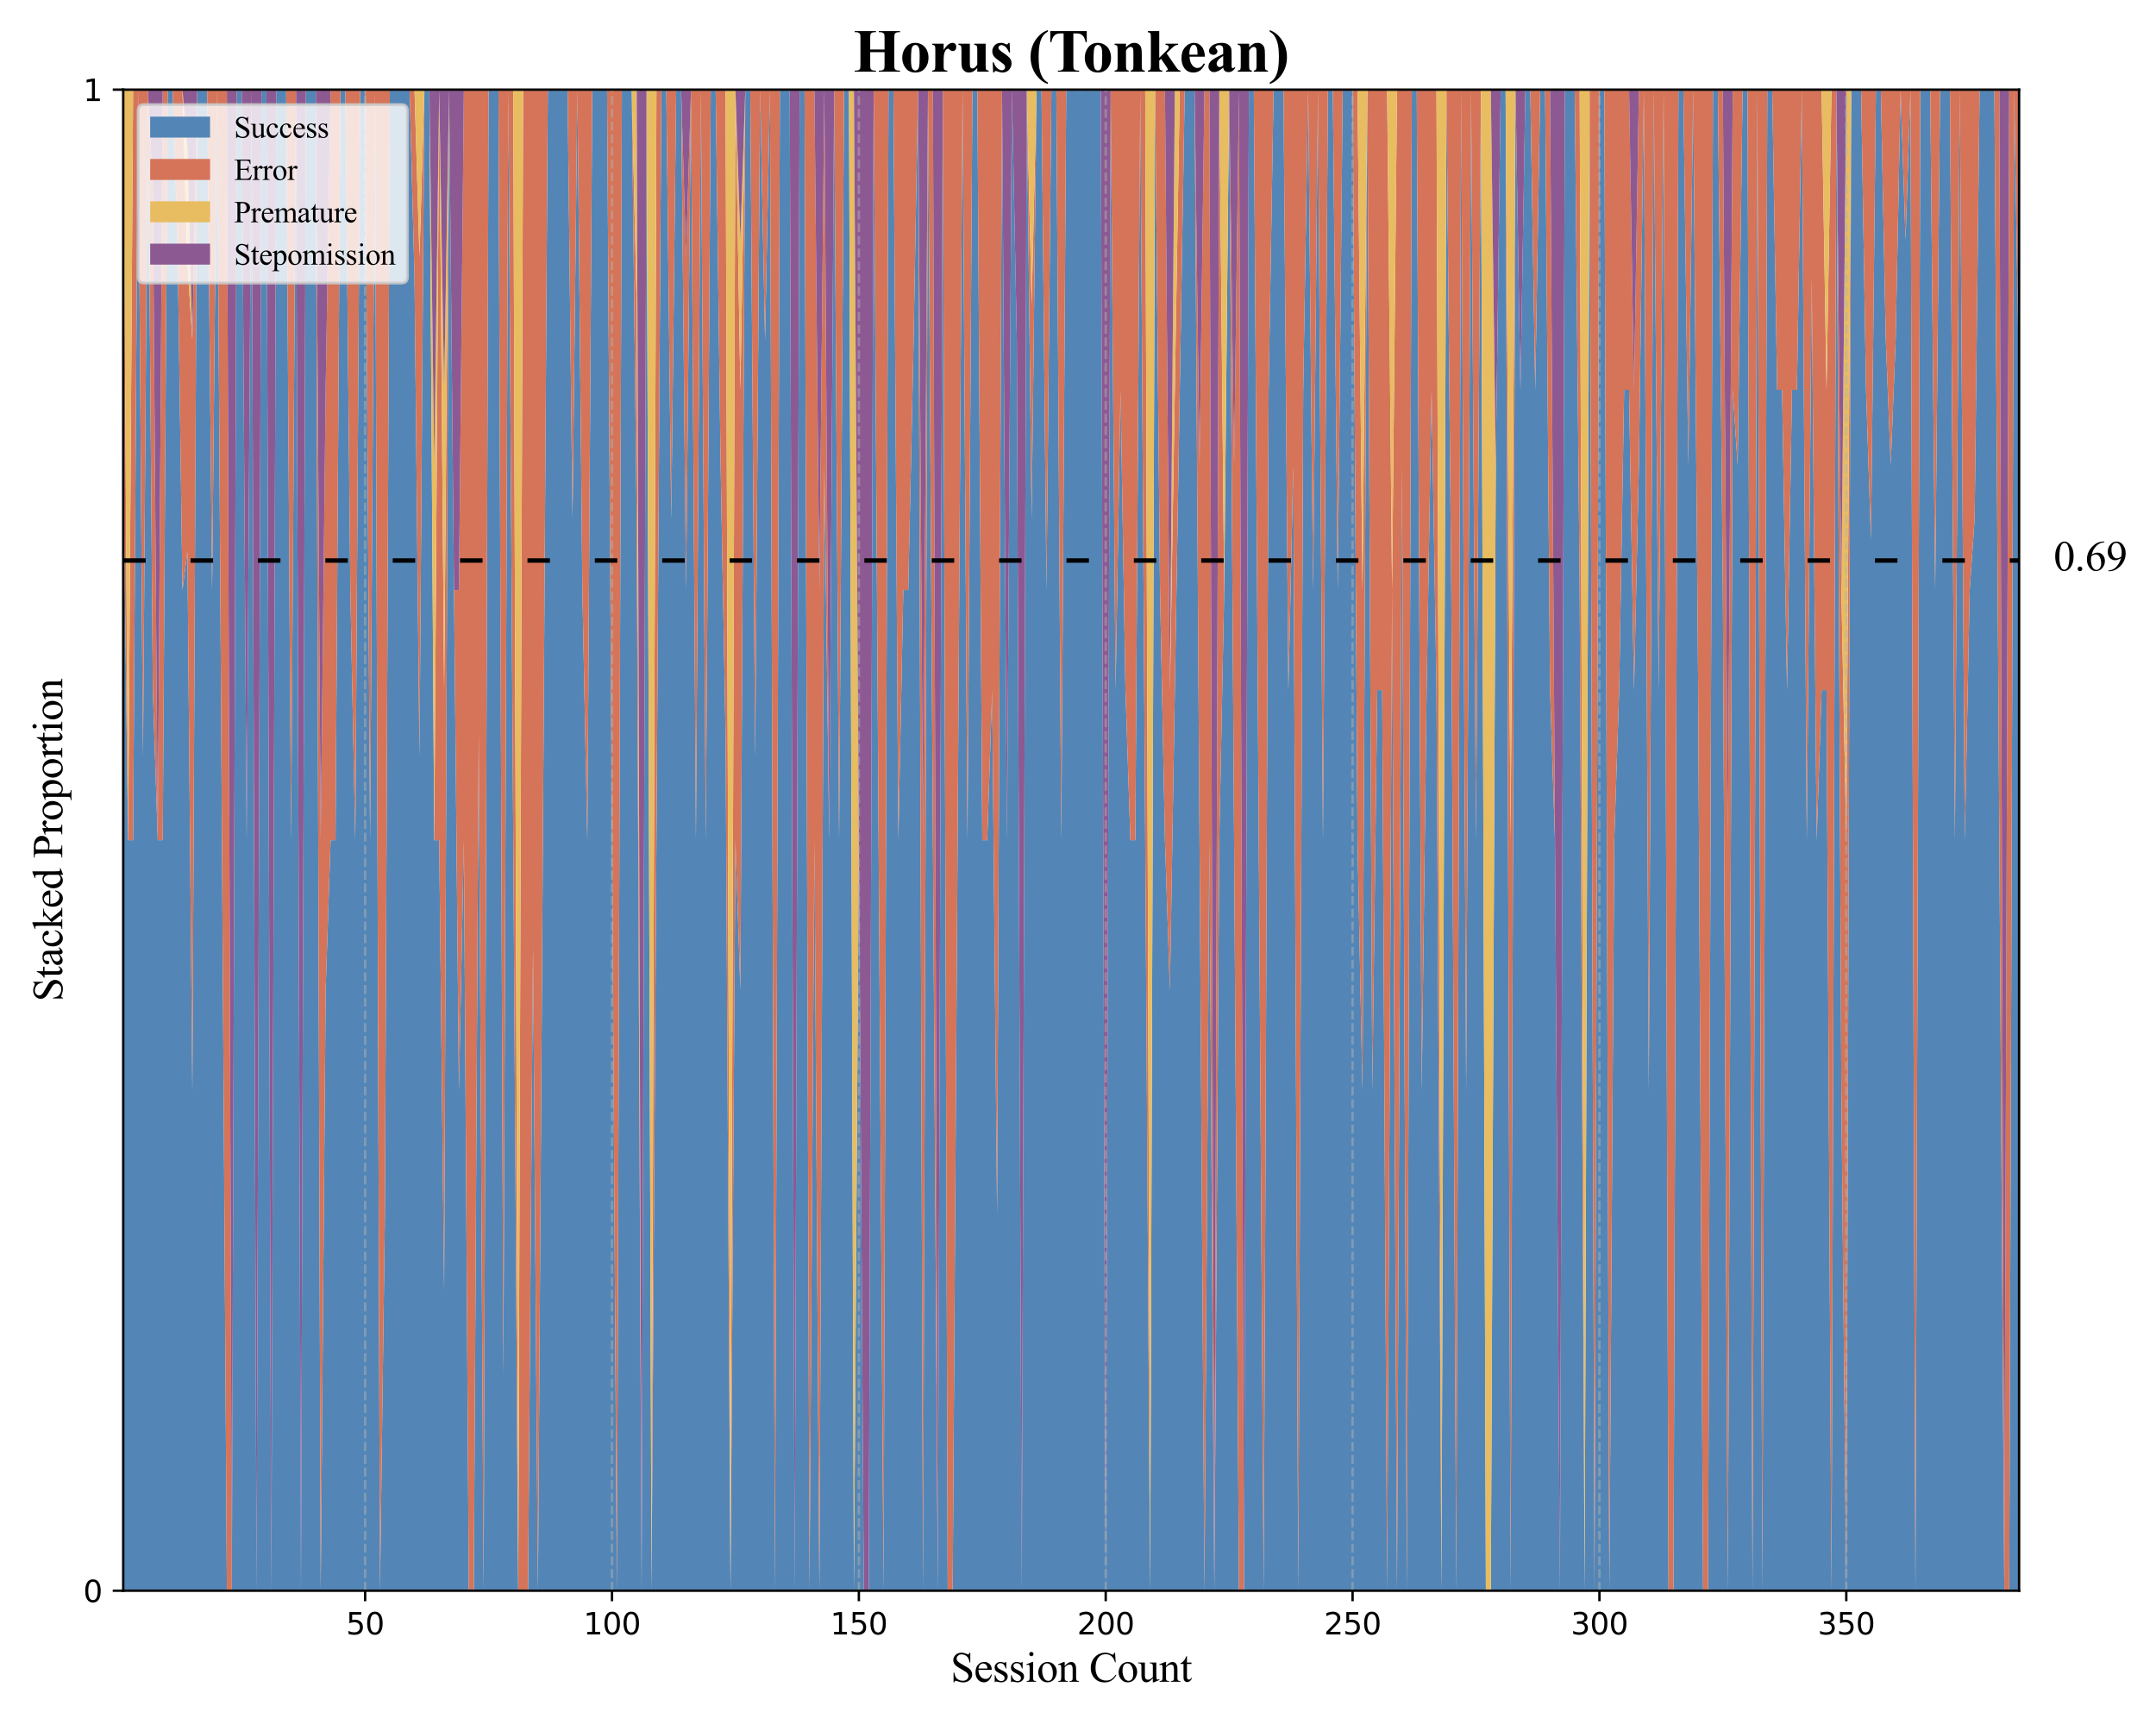 <?xml version="1.0" encoding="utf-8" standalone="no"?>
<!DOCTYPE svg PUBLIC "-//W3C//DTD SVG 1.1//EN"
  "http://www.w3.org/Graphics/SVG/1.1/DTD/svg11.dtd">
<svg xmlns:xlink="http://www.w3.org/1999/xlink" width="720pt" height="576pt" viewBox="0 0 720 576" xmlns="http://www.w3.org/2000/svg" version="1.1">
 <defs>
  <style type="text/css">*{stroke-linejoin: round; stroke-linecap: butt}</style>
 </defs>
 <g id="figure_1">
  <g id="patch_1">
   <path d="M 0 576 
L 720 576 
L 720 0 
L 0 0 
z
" style="fill: #ffffff"/>
  </g>
  <g id="axes_1">
   <g id="patch_2">
    <path d="M 41.15 531.16 
L 674.278 531.16 
L 674.278 29.94 
L 41.15 29.94 
z
" style="fill: #ffffff"/>
   </g>
   <g id="FillBetweenPolyCollection_1">
    <path d="M 41.15 155.245 
L 41.15 531.16 
L 42.799 531.16 
L 44.448 531.16 
L 46.096 531.16 
L 47.745 531.16 
L 49.394 531.16 
L 51.043 531.16 
L 52.691 531.16 
L 54.34 531.16 
L 55.989 531.16 
L 57.638 531.16 
L 59.286 531.16 
L 60.935 531.16 
L 62.584 531.16 
L 64.233 531.16 
L 65.882 531.16 
L 67.53 531.16 
L 69.179 531.16 
L 70.828 531.16 
L 72.477 531.16 
L 74.125 531.16 
L 75.774 531.16 
L 77.423 531.16 
L 79.072 531.16 
L 80.721 531.16 
L 82.369 531.16 
L 84.018 531.16 
L 85.667 531.16 
L 87.316 531.16 
L 88.964 531.16 
L 90.613 531.16 
L 92.262 531.16 
L 93.911 531.16 
L 95.559 531.16 
L 97.208 531.16 
L 98.857 531.16 
L 100.506 531.16 
L 102.155 531.16 
L 103.803 531.16 
L 105.452 531.16 
L 107.101 531.16 
L 108.75 531.16 
L 110.398 531.16 
L 112.047 531.16 
L 113.696 531.16 
L 115.345 531.16 
L 116.993 531.16 
L 118.642 531.16 
L 120.291 531.16 
L 121.94 531.16 
L 123.589 531.16 
L 125.237 531.16 
L 126.886 531.16 
L 128.535 531.16 
L 130.184 531.16 
L 131.832 531.16 
L 133.481 531.16 
L 135.13 531.16 
L 136.779 531.16 
L 138.427 531.16 
L 140.076 531.16 
L 141.725 531.16 
L 143.374 531.16 
L 145.023 531.16 
L 146.671 531.16 
L 148.32 531.16 
L 149.969 531.16 
L 151.618 531.16 
L 153.266 531.16 
L 154.915 531.16 
L 156.564 531.16 
L 158.213 531.16 
L 159.862 531.16 
L 161.51 531.16 
L 163.159 531.16 
L 164.808 531.16 
L 166.457 531.16 
L 168.105 531.16 
L 169.754 531.16 
L 171.403 531.16 
L 173.052 531.16 
L 174.7 531.16 
L 176.349 531.16 
L 177.998 531.16 
L 179.647 531.16 
L 181.296 531.16 
L 182.944 531.16 
L 184.593 531.16 
L 186.242 531.16 
L 187.891 531.16 
L 189.539 531.16 
L 191.188 531.16 
L 192.837 531.16 
L 194.486 531.16 
L 196.134 531.16 
L 197.783 531.16 
L 199.432 531.16 
L 201.081 531.16 
L 202.73 531.16 
L 204.378 531.16 
L 206.027 531.16 
L 207.676 531.16 
L 209.325 531.16 
L 210.973 531.16 
L 212.622 531.16 
L 214.271 531.16 
L 215.92 531.16 
L 217.569 531.16 
L 219.217 531.16 
L 220.866 531.16 
L 222.515 531.16 
L 224.164 531.16 
L 225.812 531.16 
L 227.461 531.16 
L 229.11 531.16 
L 230.759 531.16 
L 232.407 531.16 
L 234.056 531.16 
L 235.705 531.16 
L 237.354 531.16 
L 239.003 531.16 
L 240.651 531.16 
L 242.3 531.16 
L 243.949 531.16 
L 245.598 531.16 
L 247.246 531.16 
L 248.895 531.16 
L 250.544 531.16 
L 252.193 531.16 
L 253.841 531.16 
L 255.49 531.16 
L 257.139 531.16 
L 258.788 531.16 
L 260.437 531.16 
L 262.085 531.16 
L 263.734 531.16 
L 265.383 531.16 
L 267.032 531.16 
L 268.68 531.16 
L 270.329 531.16 
L 271.978 531.16 
L 273.627 531.16 
L 275.276 531.16 
L 276.924 531.16 
L 278.573 531.16 
L 280.222 531.16 
L 281.871 531.16 
L 283.519 531.16 
L 285.168 531.16 
L 286.817 531.16 
L 288.466 531.16 
L 290.114 531.16 
L 291.763 531.16 
L 293.412 531.16 
L 295.061 531.16 
L 296.71 531.16 
L 298.358 531.16 
L 300.007 531.16 
L 301.656 531.16 
L 303.305 531.16 
L 304.953 531.16 
L 306.602 531.16 
L 308.251 531.16 
L 309.9 531.16 
L 311.548 531.16 
L 313.197 531.16 
L 314.846 531.16 
L 316.495 531.16 
L 318.144 531.16 
L 319.792 531.16 
L 321.441 531.16 
L 323.09 531.16 
L 324.739 531.16 
L 326.387 531.16 
L 328.036 531.16 
L 329.685 531.16 
L 331.334 531.16 
L 332.982 531.16 
L 334.631 531.16 
L 336.28 531.16 
L 337.929 531.16 
L 339.578 531.16 
L 341.226 531.16 
L 342.875 531.16 
L 344.524 531.16 
L 346.173 531.16 
L 347.821 531.16 
L 349.47 531.16 
L 351.119 531.16 
L 352.768 531.16 
L 354.417 531.16 
L 356.065 531.16 
L 357.714 531.16 
L 359.363 531.16 
L 361.012 531.16 
L 362.66 531.16 
L 364.309 531.16 
L 365.958 531.16 
L 367.607 531.16 
L 369.255 531.16 
L 370.904 531.16 
L 372.553 531.16 
L 374.202 531.16 
L 375.851 531.16 
L 377.499 531.16 
L 379.148 531.16 
L 380.797 531.16 
L 382.446 531.16 
L 384.094 531.16 
L 385.743 531.16 
L 387.392 531.16 
L 389.041 531.16 
L 390.689 531.16 
L 392.338 531.16 
L 393.987 531.16 
L 395.636 531.16 
L 397.285 531.16 
L 398.933 531.16 
L 400.582 531.16 
L 402.231 531.16 
L 403.88 531.16 
L 405.528 531.16 
L 407.177 531.16 
L 408.826 531.16 
L 410.475 531.16 
L 412.124 531.16 
L 413.772 531.16 
L 415.421 531.16 
L 417.07 531.16 
L 418.719 531.16 
L 420.367 531.16 
L 422.016 531.16 
L 423.665 531.16 
L 425.314 531.16 
L 426.962 531.16 
L 428.611 531.16 
L 430.26 531.16 
L 431.909 531.16 
L 433.558 531.16 
L 435.206 531.16 
L 436.855 531.16 
L 438.504 531.16 
L 440.153 531.16 
L 441.801 531.16 
L 443.45 531.16 
L 445.099 531.16 
L 446.748 531.16 
L 448.396 531.16 
L 450.045 531.16 
L 451.694 531.16 
L 453.343 531.16 
L 454.992 531.16 
L 456.64 531.16 
L 458.289 531.16 
L 459.938 531.16 
L 461.587 531.16 
L 463.235 531.16 
L 464.884 531.16 
L 466.533 531.16 
L 468.182 531.16 
L 469.831 531.16 
L 471.479 531.16 
L 473.128 531.16 
L 474.777 531.16 
L 476.426 531.16 
L 478.074 531.16 
L 479.723 531.16 
L 481.372 531.16 
L 483.021 531.16 
L 484.669 531.16 
L 486.318 531.16 
L 487.967 531.16 
L 489.616 531.16 
L 491.265 531.16 
L 492.913 531.16 
L 494.562 531.16 
L 496.211 531.16 
L 497.86 531.16 
L 499.508 531.16 
L 501.157 531.16 
L 502.806 531.16 
L 504.455 531.16 
L 506.103 531.16 
L 507.752 531.16 
L 509.401 531.16 
L 511.05 531.16 
L 512.699 531.16 
L 514.347 531.16 
L 515.996 531.16 
L 517.645 531.16 
L 519.294 531.16 
L 520.942 531.16 
L 522.591 531.16 
L 524.24 531.16 
L 525.889 531.16 
L 527.537 531.16 
L 529.186 531.16 
L 530.835 531.16 
L 532.484 531.16 
L 534.133 531.16 
L 535.781 531.16 
L 537.43 531.16 
L 539.079 531.16 
L 540.728 531.16 
L 542.376 531.16 
L 544.025 531.16 
L 545.674 531.16 
L 547.323 531.16 
L 548.972 531.16 
L 550.62 531.16 
L 552.269 531.16 
L 553.918 531.16 
L 555.567 531.16 
L 557.215 531.16 
L 558.864 531.16 
L 560.513 531.16 
L 562.162 531.16 
L 563.81 531.16 
L 565.459 531.16 
L 567.108 531.16 
L 568.757 531.16 
L 570.406 531.16 
L 572.054 531.16 
L 573.703 531.16 
L 575.352 531.16 
L 577.001 531.16 
L 578.649 531.16 
L 580.298 531.16 
L 581.947 531.16 
L 583.596 531.16 
L 585.244 531.16 
L 586.893 531.16 
L 588.542 531.16 
L 590.191 531.16 
L 591.84 531.16 
L 593.488 531.16 
L 595.137 531.16 
L 596.786 531.16 
L 598.435 531.16 
L 600.083 531.16 
L 601.732 531.16 
L 603.381 531.16 
L 605.03 531.16 
L 606.679 531.16 
L 608.327 531.16 
L 609.976 531.16 
L 611.625 531.16 
L 613.274 531.16 
L 614.922 531.16 
L 616.571 531.16 
L 618.22 531.16 
L 619.869 531.16 
L 621.517 531.16 
L 623.166 531.16 
L 624.815 531.16 
L 626.464 531.16 
L 628.113 531.16 
L 629.761 531.16 
L 631.41 531.16 
L 633.059 531.16 
L 634.708 531.16 
L 636.356 531.16 
L 638.005 531.16 
L 639.654 531.16 
L 641.303 531.16 
L 642.951 531.16 
L 644.6 531.16 
L 646.249 531.16 
L 647.898 531.16 
L 649.547 531.16 
L 651.195 531.16 
L 652.844 531.16 
L 654.493 531.16 
L 656.142 531.16 
L 657.79 531.16 
L 659.439 531.16 
L 661.088 531.16 
L 662.737 531.16 
L 664.385 531.16 
L 666.034 531.16 
L 667.683 531.16 
L 669.332 531.16 
L 670.981 531.16 
L 672.629 531.16 
L 674.278 531.16 
L 674.278 130.184 
L 674.278 130.184 
L 672.629 29.94 
L 670.981 531.16 
L 669.332 531.16 
L 667.683 280.55 
L 666.034 29.94 
L 664.385 29.94 
L 662.737 29.94 
L 661.088 29.94 
L 659.439 173.146 
L 657.79 197.013 
L 656.142 280.55 
L 654.493 29.94 
L 652.844 280.55 
L 651.195 29.94 
L 649.547 29.94 
L 647.898 29.94 
L 646.249 197.013 
L 644.6 29.94 
L 642.951 29.94 
L 641.303 29.94 
L 639.654 531.16 
L 638.005 29.94 
L 636.356 80.062 
L 634.708 29.94 
L 633.059 113.477 
L 631.41 155.245 
L 629.761 113.477 
L 628.113 29.94 
L 626.464 29.94 
L 624.815 180.306 
L 623.166 130.184 
L 621.517 29.94 
L 619.869 29.94 
L 618.22 29.94 
L 616.571 531.16 
L 614.922 364.087 
L 613.274 29.94 
L 611.625 531.16 
L 609.976 230.428 
L 608.327 230.428 
L 606.679 280.55 
L 605.03 92.593 
L 603.381 280.55 
L 601.732 29.94 
L 600.083 130.184 
L 598.435 130.184 
L 596.786 230.428 
L 595.137 130.184 
L 593.488 130.184 
L 591.84 29.94 
L 590.191 29.94 
L 588.542 531.16 
L 586.893 29.94 
L 585.244 531.16 
L 583.596 29.94 
L 581.947 29.94 
L 580.298 155.245 
L 578.649 130.184 
L 577.001 531.16 
L 575.352 197.013 
L 573.703 29.94 
L 572.054 29.94 
L 570.406 531.16 
L 568.757 531.16 
L 567.108 230.428 
L 565.459 29.94 
L 563.81 155.245 
L 562.162 29.94 
L 560.513 29.94 
L 558.864 531.16 
L 557.215 531.16 
L 555.567 29.94 
L 553.918 230.428 
L 552.269 29.94 
L 550.62 364.087 
L 548.972 29.94 
L 547.323 155.245 
L 545.674 230.428 
L 544.025 130.184 
L 542.376 130.184 
L 540.728 230.428 
L 539.079 280.55 
L 537.43 531.16 
L 535.781 29.94 
L 534.133 29.94 
L 532.484 531.16 
L 530.835 29.94 
L 529.186 531.16 
L 527.537 197.013 
L 525.889 29.94 
L 524.24 29.94 
L 522.591 29.94 
L 520.942 531.16 
L 519.294 280.55 
L 517.645 230.428 
L 515.996 29.94 
L 514.347 29.94 
L 512.699 130.184 
L 511.05 29.94 
L 509.401 29.94 
L 507.752 130.184 
L 506.103 29.94 
L 504.455 531.16 
L 502.806 29.94 
L 501.157 29.94 
L 499.508 155.245 
L 497.86 531.16 
L 496.211 531.16 
L 494.562 29.94 
L 492.913 280.55 
L 491.265 29.94 
L 489.616 364.087 
L 487.967 29.94 
L 486.318 531.16 
L 484.669 197.013 
L 483.021 29.94 
L 481.372 531.16 
L 479.723 230.428 
L 478.074 130.184 
L 476.426 230.428 
L 474.777 364.087 
L 473.128 29.94 
L 471.479 29.94 
L 469.831 531.16 
L 468.182 155.245 
L 466.533 531.16 
L 464.884 197.013 
L 463.235 531.16 
L 461.587 230.428 
L 459.938 230.428 
L 458.289 364.087 
L 456.64 29.94 
L 454.992 364.087 
L 453.343 280.55 
L 451.694 29.94 
L 450.045 29.94 
L 448.396 29.94 
L 446.748 197.013 
L 445.099 29.94 
L 443.45 29.94 
L 441.801 280.55 
L 440.153 29.94 
L 438.504 197.013 
L 436.855 29.94 
L 435.206 130.184 
L 433.558 531.16 
L 431.909 155.245 
L 430.26 230.428 
L 428.611 29.94 
L 426.962 29.94 
L 425.314 29.94 
L 423.665 130.184 
L 422.016 531.16 
L 420.367 280.55 
L 418.719 29.94 
L 417.07 29.94 
L 415.421 531.16 
L 413.772 531.16 
L 412.124 280.55 
L 410.475 29.94 
L 408.826 197.013 
L 407.177 280.55 
L 405.528 531.16 
L 403.88 280.55 
L 402.231 531.16 
L 400.582 280.55 
L 398.933 29.94 
L 397.285 29.94 
L 395.636 29.94 
L 393.987 130.184 
L 392.338 230.428 
L 390.689 330.672 
L 389.041 280.55 
L 387.392 197.013 
L 385.743 29.94 
L 384.094 531.16 
L 382.446 280.55 
L 380.797 29.94 
L 379.148 280.55 
L 377.499 280.55 
L 375.851 230.428 
L 374.202 130.184 
L 372.553 230.428 
L 370.904 29.94 
L 369.255 531.16 
L 367.607 29.94 
L 365.958 29.94 
L 364.309 29.94 
L 362.66 29.94 
L 361.012 29.94 
L 359.363 29.94 
L 357.714 29.94 
L 356.065 29.94 
L 354.417 280.55 
L 352.768 29.94 
L 351.119 29.94 
L 349.47 197.013 
L 347.821 29.94 
L 346.173 29.94 
L 344.524 173.146 
L 342.875 29.94 
L 341.226 531.16 
L 339.578 113.477 
L 337.929 29.94 
L 336.28 280.55 
L 334.631 29.94 
L 332.982 405.855 
L 331.334 230.428 
L 329.685 280.55 
L 328.036 280.55 
L 326.387 29.94 
L 324.739 29.94 
L 323.09 280.55 
L 321.441 29.94 
L 319.792 280.55 
L 318.144 531.16 
L 316.495 531.16 
L 314.846 29.94 
L 313.197 531.16 
L 311.548 280.55 
L 309.9 29.94 
L 308.251 531.16 
L 306.602 29.94 
L 304.953 121.071 
L 303.305 197.013 
L 301.656 197.013 
L 300.007 280.55 
L 298.358 29.94 
L 296.71 29.94 
L 295.061 531.16 
L 293.412 280.55 
L 291.763 29.94 
L 290.114 531.16 
L 288.466 531.16 
L 286.817 280.55 
L 285.168 531.16 
L 283.519 29.94 
L 281.871 29.94 
L 280.222 280.55 
L 278.573 29.94 
L 276.924 280.55 
L 275.276 155.245 
L 273.627 531.16 
L 271.978 280.55 
L 270.329 531.16 
L 268.68 29.94 
L 267.032 29.94 
L 265.383 531.16 
L 263.734 29.94 
L 262.085 29.94 
L 260.437 29.94 
L 258.788 531.16 
L 257.139 29.94 
L 255.49 113.477 
L 253.841 29.94 
L 252.193 252.704 
L 250.544 29.94 
L 248.895 29.94 
L 247.246 330.672 
L 245.598 280.55 
L 243.949 531.16 
L 242.3 244.749 
L 240.651 155.245 
L 239.003 29.94 
L 237.354 29.94 
L 235.705 280.55 
L 234.056 29.94 
L 232.407 280.55 
L 230.759 29.94 
L 229.11 197.013 
L 227.461 29.94 
L 225.812 29.94 
L 224.164 173.146 
L 222.515 29.94 
L 220.866 29.94 
L 219.217 280.55 
L 217.569 531.16 
L 215.92 29.94 
L 214.271 531.16 
L 212.622 173.146 
L 210.973 29.94 
L 209.325 29.94 
L 207.676 29.94 
L 206.027 531.16 
L 204.378 280.55 
L 202.73 29.94 
L 201.081 29.94 
L 199.432 29.94 
L 197.783 29.94 
L 196.134 280.55 
L 194.486 197.013 
L 192.837 29.94 
L 191.188 173.146 
L 189.539 29.94 
L 187.891 29.94 
L 186.242 29.94 
L 184.593 29.94 
L 182.944 29.94 
L 181.296 280.55 
L 179.647 531.16 
L 177.998 316.351 
L 176.349 531.16 
L 174.7 531.16 
L 173.052 531.16 
L 171.403 280.55 
L 169.754 29.94 
L 168.105 459.557 
L 166.457 29.94 
L 164.808 29.94 
L 163.159 29.94 
L 161.51 531.16 
L 159.862 244.749 
L 158.213 531.16 
L 156.564 531.16 
L 154.915 280.55 
L 153.266 364.087 
L 151.618 197.013 
L 149.969 29.94 
L 148.32 430.916 
L 146.671 280.55 
L 145.023 280.55 
L 143.374 29.94 
L 141.725 29.94 
L 140.076 252.704 
L 138.427 92.593 
L 136.779 29.94 
L 135.13 29.94 
L 133.481 29.94 
L 131.832 29.94 
L 130.184 29.94 
L 128.535 405.855 
L 126.886 531.16 
L 125.237 29.94 
L 123.589 280.55 
L 121.94 29.94 
L 120.291 29.94 
L 118.642 280.55 
L 116.993 197.013 
L 115.345 29.94 
L 113.696 29.94 
L 112.047 280.55 
L 110.398 280.55 
L 108.75 330.672 
L 107.101 531.16 
L 105.452 29.94 
L 103.803 29.94 
L 102.155 29.94 
L 100.506 531.16 
L 98.857 29.94 
L 97.208 280.55 
L 95.559 29.94 
L 93.911 29.94 
L 92.262 29.94 
L 90.613 531.16 
L 88.964 29.94 
L 87.316 29.94 
L 85.667 531.16 
L 84.018 29.94 
L 82.369 280.55 
L 80.721 29.94 
L 79.072 29.94 
L 77.423 531.16 
L 75.774 531.16 
L 74.125 280.55 
L 72.477 29.94 
L 70.828 197.013 
L 69.179 29.94 
L 67.53 29.94 
L 65.882 29.94 
L 64.233 364.087 
L 62.584 184.162 
L 60.935 197.013 
L 59.286 80.062 
L 57.638 29.94 
L 55.989 29.94 
L 54.34 280.55 
L 52.691 280.55 
L 51.043 230.428 
L 49.394 29.94 
L 47.745 252.704 
L 46.096 29.94 
L 44.448 280.55 
L 42.799 280.55 
L 41.15 155.245 
z
" clip-path="url(#p8911dcaf4f)" style="fill: #5386b6"/>
   </g>
   <g id="FillBetweenPolyCollection_2">
    <path d="M 41.15 29.94 
L 41.15 155.245 
L 42.799 280.55 
L 44.448 280.55 
L 46.096 29.94 
L 47.745 252.704 
L 49.394 29.94 
L 51.043 230.428 
L 52.691 280.55 
L 54.34 280.55 
L 55.989 29.94 
L 57.638 29.94 
L 59.286 80.062 
L 60.935 197.013 
L 62.584 184.162 
L 64.233 364.087 
L 65.882 29.94 
L 67.53 29.94 
L 69.179 29.94 
L 70.828 197.013 
L 72.477 29.94 
L 74.125 280.55 
L 75.774 531.16 
L 77.423 531.16 
L 79.072 29.94 
L 80.721 29.94 
L 82.369 280.55 
L 84.018 29.94 
L 85.667 531.16 
L 87.316 29.94 
L 88.964 29.94 
L 90.613 531.16 
L 92.262 29.94 
L 93.911 29.94 
L 95.559 29.94 
L 97.208 280.55 
L 98.857 29.94 
L 100.506 531.16 
L 102.155 29.94 
L 103.803 29.94 
L 105.452 29.94 
L 107.101 531.16 
L 108.75 330.672 
L 110.398 280.55 
L 112.047 280.55 
L 113.696 29.94 
L 115.345 29.94 
L 116.993 197.013 
L 118.642 280.55 
L 120.291 29.94 
L 121.94 29.94 
L 123.589 280.55 
L 125.237 29.94 
L 126.886 531.16 
L 128.535 405.855 
L 130.184 29.94 
L 131.832 29.94 
L 133.481 29.94 
L 135.13 29.94 
L 136.779 29.94 
L 138.427 92.593 
L 140.076 252.704 
L 141.725 29.94 
L 143.374 29.94 
L 145.023 280.55 
L 146.671 280.55 
L 148.32 430.916 
L 149.969 29.94 
L 151.618 197.013 
L 153.266 364.087 
L 154.915 280.55 
L 156.564 531.16 
L 158.213 531.16 
L 159.862 244.749 
L 161.51 531.16 
L 163.159 29.94 
L 164.808 29.94 
L 166.457 29.94 
L 168.105 459.557 
L 169.754 29.94 
L 171.403 280.55 
L 173.052 531.16 
L 174.7 531.16 
L 176.349 531.16 
L 177.998 316.351 
L 179.647 531.16 
L 181.296 280.55 
L 182.944 29.94 
L 184.593 29.94 
L 186.242 29.94 
L 187.891 29.94 
L 189.539 29.94 
L 191.188 173.146 
L 192.837 29.94 
L 194.486 197.013 
L 196.134 280.55 
L 197.783 29.94 
L 199.432 29.94 
L 201.081 29.94 
L 202.73 29.94 
L 204.378 280.55 
L 206.027 531.16 
L 207.676 29.94 
L 209.325 29.94 
L 210.973 29.94 
L 212.622 173.146 
L 214.271 531.16 
L 215.92 29.94 
L 217.569 531.16 
L 219.217 280.55 
L 220.866 29.94 
L 222.515 29.94 
L 224.164 173.146 
L 225.812 29.94 
L 227.461 29.94 
L 229.11 197.013 
L 230.759 29.94 
L 232.407 280.55 
L 234.056 29.94 
L 235.705 280.55 
L 237.354 29.94 
L 239.003 29.94 
L 240.651 155.245 
L 242.3 244.749 
L 243.949 531.16 
L 245.598 280.55 
L 247.246 330.672 
L 248.895 29.94 
L 250.544 29.94 
L 252.193 252.704 
L 253.841 29.94 
L 255.49 113.477 
L 257.139 29.94 
L 258.788 531.16 
L 260.437 29.94 
L 262.085 29.94 
L 263.734 29.94 
L 265.383 531.16 
L 267.032 29.94 
L 268.68 29.94 
L 270.329 531.16 
L 271.978 280.55 
L 273.627 531.16 
L 275.276 155.245 
L 276.924 280.55 
L 278.573 29.94 
L 280.222 280.55 
L 281.871 29.94 
L 283.519 29.94 
L 285.168 531.16 
L 286.817 280.55 
L 288.466 531.16 
L 290.114 531.16 
L 291.763 29.94 
L 293.412 280.55 
L 295.061 531.16 
L 296.71 29.94 
L 298.358 29.94 
L 300.007 280.55 
L 301.656 197.013 
L 303.305 197.013 
L 304.953 121.071 
L 306.602 29.94 
L 308.251 531.16 
L 309.9 29.94 
L 311.548 280.55 
L 313.197 531.16 
L 314.846 29.94 
L 316.495 531.16 
L 318.144 531.16 
L 319.792 280.55 
L 321.441 29.94 
L 323.09 280.55 
L 324.739 29.94 
L 326.387 29.94 
L 328.036 280.55 
L 329.685 280.55 
L 331.334 230.428 
L 332.982 405.855 
L 334.631 29.94 
L 336.28 280.55 
L 337.929 29.94 
L 339.578 113.477 
L 341.226 531.16 
L 342.875 29.94 
L 344.524 173.146 
L 346.173 29.94 
L 347.821 29.94 
L 349.47 197.013 
L 351.119 29.94 
L 352.768 29.94 
L 354.417 280.55 
L 356.065 29.94 
L 357.714 29.94 
L 359.363 29.94 
L 361.012 29.94 
L 362.66 29.94 
L 364.309 29.94 
L 365.958 29.94 
L 367.607 29.94 
L 369.255 531.16 
L 370.904 29.94 
L 372.553 230.428 
L 374.202 130.184 
L 375.851 230.428 
L 377.499 280.55 
L 379.148 280.55 
L 380.797 29.94 
L 382.446 280.55 
L 384.094 531.16 
L 385.743 29.94 
L 387.392 197.013 
L 389.041 280.55 
L 390.689 330.672 
L 392.338 230.428 
L 393.987 130.184 
L 395.636 29.94 
L 397.285 29.94 
L 398.933 29.94 
L 400.582 280.55 
L 402.231 531.16 
L 403.88 280.55 
L 405.528 531.16 
L 407.177 280.55 
L 408.826 197.013 
L 410.475 29.94 
L 412.124 280.55 
L 413.772 531.16 
L 415.421 531.16 
L 417.07 29.94 
L 418.719 29.94 
L 420.367 280.55 
L 422.016 531.16 
L 423.665 130.184 
L 425.314 29.94 
L 426.962 29.94 
L 428.611 29.94 
L 430.26 230.428 
L 431.909 155.245 
L 433.558 531.16 
L 435.206 130.184 
L 436.855 29.94 
L 438.504 197.013 
L 440.153 29.94 
L 441.801 280.55 
L 443.45 29.94 
L 445.099 29.94 
L 446.748 197.013 
L 448.396 29.94 
L 450.045 29.94 
L 451.694 29.94 
L 453.343 280.55 
L 454.992 364.087 
L 456.64 29.94 
L 458.289 364.087 
L 459.938 230.428 
L 461.587 230.428 
L 463.235 531.16 
L 464.884 197.013 
L 466.533 531.16 
L 468.182 155.245 
L 469.831 531.16 
L 471.479 29.94 
L 473.128 29.94 
L 474.777 364.087 
L 476.426 230.428 
L 478.074 130.184 
L 479.723 230.428 
L 481.372 531.16 
L 483.021 29.94 
L 484.669 197.013 
L 486.318 531.16 
L 487.967 29.94 
L 489.616 364.087 
L 491.265 29.94 
L 492.913 280.55 
L 494.562 29.94 
L 496.211 531.16 
L 497.86 531.16 
L 499.508 155.245 
L 501.157 29.94 
L 502.806 29.94 
L 504.455 531.16 
L 506.103 29.94 
L 507.752 130.184 
L 509.401 29.94 
L 511.05 29.94 
L 512.699 130.184 
L 514.347 29.94 
L 515.996 29.94 
L 517.645 230.428 
L 519.294 280.55 
L 520.942 531.16 
L 522.591 29.94 
L 524.24 29.94 
L 525.889 29.94 
L 527.537 197.013 
L 529.186 531.16 
L 530.835 29.94 
L 532.484 531.16 
L 534.133 29.94 
L 535.781 29.94 
L 537.43 531.16 
L 539.079 280.55 
L 540.728 230.428 
L 542.376 130.184 
L 544.025 130.184 
L 545.674 230.428 
L 547.323 155.245 
L 548.972 29.94 
L 550.62 364.087 
L 552.269 29.94 
L 553.918 230.428 
L 555.567 29.94 
L 557.215 531.16 
L 558.864 531.16 
L 560.513 29.94 
L 562.162 29.94 
L 563.81 155.245 
L 565.459 29.94 
L 567.108 230.428 
L 568.757 531.16 
L 570.406 531.16 
L 572.054 29.94 
L 573.703 29.94 
L 575.352 197.013 
L 577.001 531.16 
L 578.649 130.184 
L 580.298 155.245 
L 581.947 29.94 
L 583.596 29.94 
L 585.244 531.16 
L 586.893 29.94 
L 588.542 531.16 
L 590.191 29.94 
L 591.84 29.94 
L 593.488 130.184 
L 595.137 130.184 
L 596.786 230.428 
L 598.435 130.184 
L 600.083 130.184 
L 601.732 29.94 
L 603.381 280.55 
L 605.03 92.593 
L 606.679 280.55 
L 608.327 230.428 
L 609.976 230.428 
L 611.625 531.16 
L 613.274 29.94 
L 614.922 364.087 
L 616.571 531.16 
L 618.22 29.94 
L 619.869 29.94 
L 621.517 29.94 
L 623.166 130.184 
L 624.815 180.306 
L 626.464 29.94 
L 628.113 29.94 
L 629.761 113.477 
L 631.41 155.245 
L 633.059 113.477 
L 634.708 29.94 
L 636.356 80.062 
L 638.005 29.94 
L 639.654 531.16 
L 641.303 29.94 
L 642.951 29.94 
L 644.6 29.94 
L 646.249 197.013 
L 647.898 29.94 
L 649.547 29.94 
L 651.195 29.94 
L 652.844 280.55 
L 654.493 29.94 
L 656.142 280.55 
L 657.79 197.013 
L 659.439 173.146 
L 661.088 29.94 
L 662.737 29.94 
L 664.385 29.94 
L 666.034 29.94 
L 667.683 280.55 
L 669.332 531.16 
L 670.981 531.16 
L 672.629 29.94 
L 674.278 130.184 
L 674.278 29.94 
L 674.278 29.94 
L 672.629 29.94 
L 670.981 29.94 
L 669.332 531.16 
L 667.683 29.94 
L 666.034 29.94 
L 664.385 29.94 
L 662.737 29.94 
L 661.088 29.94 
L 659.439 29.94 
L 657.79 29.94 
L 656.142 29.94 
L 654.493 29.94 
L 652.844 29.94 
L 651.195 29.94 
L 649.547 29.94 
L 647.898 29.94 
L 646.249 29.94 
L 644.6 29.94 
L 642.951 29.94 
L 641.303 29.94 
L 639.654 29.94 
L 638.005 29.94 
L 636.356 29.94 
L 634.708 29.94 
L 633.059 29.94 
L 631.41 29.94 
L 629.761 29.94 
L 628.113 29.94 
L 626.464 29.94 
L 624.815 29.94 
L 623.166 29.94 
L 621.517 29.94 
L 619.869 29.94 
L 618.22 29.94 
L 616.571 280.55 
L 614.922 197.013 
L 613.274 29.94 
L 611.625 29.94 
L 609.976 130.184 
L 608.327 29.94 
L 606.679 29.94 
L 605.03 29.94 
L 603.381 29.94 
L 601.732 29.94 
L 600.083 29.94 
L 598.435 29.94 
L 596.786 29.94 
L 595.137 29.94 
L 593.488 29.94 
L 591.84 29.94 
L 590.191 29.94 
L 588.542 29.94 
L 586.893 29.94 
L 585.244 29.94 
L 583.596 29.94 
L 581.947 29.94 
L 580.298 29.94 
L 578.649 29.94 
L 577.001 280.55 
L 575.352 29.94 
L 573.703 29.94 
L 572.054 29.94 
L 570.406 29.94 
L 568.757 29.94 
L 567.108 29.94 
L 565.459 29.94 
L 563.81 29.94 
L 562.162 29.94 
L 560.513 29.94 
L 558.864 29.94 
L 557.215 29.94 
L 555.567 29.94 
L 553.918 29.94 
L 552.269 29.94 
L 550.62 29.94 
L 548.972 29.94 
L 547.323 29.94 
L 545.674 130.184 
L 544.025 29.94 
L 542.376 29.94 
L 540.728 29.94 
L 539.079 29.94 
L 537.43 29.94 
L 535.781 29.94 
L 534.133 29.94 
L 532.484 29.94 
L 530.835 29.94 
L 529.186 531.16 
L 527.537 29.94 
L 525.889 29.94 
L 524.24 29.94 
L 522.591 29.94 
L 520.942 531.16 
L 519.294 280.55 
L 517.645 29.94 
L 515.996 29.94 
L 514.347 29.94 
L 512.699 29.94 
L 511.05 29.94 
L 509.401 29.94 
L 507.752 130.184 
L 506.103 29.94 
L 504.455 280.55 
L 502.806 29.94 
L 501.157 29.94 
L 499.508 155.245 
L 497.86 531.16 
L 496.211 531.16 
L 494.562 29.94 
L 492.913 29.94 
L 491.265 29.94 
L 489.616 29.94 
L 487.967 29.94 
L 486.318 29.94 
L 484.669 29.94 
L 483.021 29.94 
L 481.372 531.16 
L 479.723 29.94 
L 478.074 29.94 
L 476.426 29.94 
L 474.777 29.94 
L 473.128 29.94 
L 471.479 29.94 
L 469.831 29.94 
L 468.182 29.94 
L 466.533 29.94 
L 464.884 197.013 
L 463.235 29.94 
L 461.587 29.94 
L 459.938 29.94 
L 458.289 29.94 
L 456.64 29.94 
L 454.992 197.013 
L 453.343 29.94 
L 451.694 29.94 
L 450.045 29.94 
L 448.396 29.94 
L 446.748 29.94 
L 445.099 29.94 
L 443.45 29.94 
L 441.801 29.94 
L 440.153 29.94 
L 438.504 29.94 
L 436.855 29.94 
L 435.206 29.94 
L 433.558 29.94 
L 431.909 29.94 
L 430.26 29.94 
L 428.611 29.94 
L 426.962 29.94 
L 425.314 29.94 
L 423.665 29.94 
L 422.016 29.94 
L 420.367 29.94 
L 418.719 29.94 
L 417.07 29.94 
L 415.421 531.16 
L 413.772 29.94 
L 412.124 155.245 
L 410.475 29.94 
L 408.826 197.013 
L 407.177 29.94 
L 405.528 531.16 
L 403.88 29.94 
L 402.231 29.94 
L 400.582 155.245 
L 398.933 29.94 
L 397.285 29.94 
L 395.636 29.94 
L 393.987 29.94 
L 392.338 130.184 
L 390.689 230.428 
L 389.041 29.94 
L 387.392 29.94 
L 385.743 29.94 
L 384.094 531.16 
L 382.446 29.94 
L 380.797 29.94 
L 379.148 29.94 
L 377.499 29.94 
L 375.851 29.94 
L 374.202 29.94 
L 372.553 29.94 
L 370.904 29.94 
L 369.255 531.16 
L 367.607 29.94 
L 365.958 29.94 
L 364.309 29.94 
L 362.66 29.94 
L 361.012 29.94 
L 359.363 29.94 
L 357.714 29.94 
L 356.065 29.94 
L 354.417 29.94 
L 352.768 29.94 
L 351.119 29.94 
L 349.47 29.94 
L 347.821 29.94 
L 346.173 29.94 
L 344.524 101.543 
L 342.875 29.94 
L 341.226 531.16 
L 339.578 113.477 
L 337.929 29.94 
L 336.28 280.55 
L 334.631 29.94 
L 332.982 29.94 
L 331.334 29.94 
L 329.685 29.94 
L 328.036 29.94 
L 326.387 29.94 
L 324.739 29.94 
L 323.09 29.94 
L 321.441 29.94 
L 319.792 29.94 
L 318.144 29.94 
L 316.495 29.94 
L 314.846 29.94 
L 313.197 531.16 
L 311.548 29.94 
L 309.9 29.94 
L 308.251 280.55 
L 306.602 29.94 
L 304.953 29.94 
L 303.305 29.94 
L 301.656 29.94 
L 300.007 29.94 
L 298.358 29.94 
L 296.71 29.94 
L 295.061 29.94 
L 293.412 29.94 
L 291.763 29.94 
L 290.114 531.16 
L 288.466 531.16 
L 286.817 280.55 
L 285.168 531.16 
L 283.519 29.94 
L 281.871 29.94 
L 280.222 29.94 
L 278.573 29.94 
L 276.924 280.55 
L 275.276 29.94 
L 273.627 197.013 
L 271.978 29.94 
L 270.329 29.94 
L 268.68 29.94 
L 267.032 29.94 
L 265.383 531.16 
L 263.734 29.94 
L 262.085 29.94 
L 260.437 29.94 
L 258.788 29.94 
L 257.139 29.94 
L 255.49 29.94 
L 253.841 29.94 
L 252.193 29.94 
L 250.544 29.94 
L 248.895 29.94 
L 247.246 130.184 
L 245.598 29.94 
L 243.949 531.16 
L 242.3 29.94 
L 240.651 29.94 
L 239.003 29.94 
L 237.354 29.94 
L 235.705 29.94 
L 234.056 29.94 
L 232.407 29.94 
L 230.759 29.94 
L 229.11 85.631 
L 227.461 29.94 
L 225.812 29.94 
L 224.164 29.94 
L 222.515 29.94 
L 220.866 29.94 
L 219.217 29.94 
L 217.569 531.16 
L 215.92 29.94 
L 214.271 531.16 
L 212.622 101.543 
L 210.973 29.94 
L 209.325 29.94 
L 207.676 29.94 
L 206.027 29.94 
L 204.378 29.94 
L 202.73 29.94 
L 201.081 29.94 
L 199.432 29.94 
L 197.783 29.94 
L 196.134 29.94 
L 194.486 29.94 
L 192.837 29.94 
L 191.188 29.94 
L 189.539 29.94 
L 187.891 29.94 
L 186.242 29.94 
L 184.593 29.94 
L 182.944 29.94 
L 181.296 29.94 
L 179.647 29.94 
L 177.998 29.94 
L 176.349 29.94 
L 174.7 29.94 
L 173.052 531.16 
L 171.403 29.94 
L 169.754 29.94 
L 168.105 29.94 
L 166.457 29.94 
L 164.808 29.94 
L 163.159 29.94 
L 161.51 29.94 
L 159.862 29.94 
L 158.213 29.94 
L 156.564 29.94 
L 154.915 29.94 
L 153.266 197.013 
L 151.618 197.013 
L 149.969 29.94 
L 148.32 230.428 
L 146.671 29.94 
L 145.023 280.55 
L 143.374 29.94 
L 141.725 29.94 
L 140.076 85.631 
L 138.427 29.94 
L 136.779 29.94 
L 135.13 29.94 
L 133.481 29.94 
L 131.832 29.94 
L 130.184 29.94 
L 128.535 29.94 
L 126.886 29.94 
L 125.237 29.94 
L 123.589 29.94 
L 121.94 29.94 
L 120.291 29.94 
L 118.642 29.94 
L 116.993 29.94 
L 115.345 29.94 
L 113.696 29.94 
L 112.047 29.94 
L 110.398 29.94 
L 108.75 130.184 
L 107.101 280.55 
L 105.452 29.94 
L 103.803 29.94 
L 102.155 29.94 
L 100.506 531.16 
L 98.857 29.94 
L 97.208 29.94 
L 95.559 29.94 
L 93.911 29.94 
L 92.262 29.94 
L 90.613 531.16 
L 88.964 29.94 
L 87.316 29.94 
L 85.667 531.16 
L 84.018 29.94 
L 82.369 280.55 
L 80.721 29.94 
L 79.072 29.94 
L 77.423 531.16 
L 75.774 29.94 
L 74.125 29.94 
L 72.477 29.94 
L 70.828 29.94 
L 69.179 29.94 
L 67.53 29.94 
L 65.882 29.94 
L 64.233 113.477 
L 62.584 87.773 
L 60.935 29.94 
L 59.286 29.94 
L 57.638 29.94 
L 55.989 29.94 
L 54.34 29.94 
L 52.691 280.55 
L 51.043 63.355 
L 49.394 29.94 
L 47.745 29.94 
L 46.096 29.94 
L 44.448 29.94 
L 42.799 280.55 
L 41.15 29.94 
z
" clip-path="url(#p8911dcaf4f)" style="fill: #d57459"/>
   </g>
   <g id="FillBetweenPolyCollection_3">
    <path d="M 41.15 29.94 
L 41.15 29.94 
L 42.799 280.55 
L 44.448 29.94 
L 46.096 29.94 
L 47.745 29.94 
L 49.394 29.94 
L 51.043 63.355 
L 52.691 280.55 
L 54.34 29.94 
L 55.989 29.94 
L 57.638 29.94 
L 59.286 29.94 
L 60.935 29.94 
L 62.584 87.773 
L 64.233 113.477 
L 65.882 29.94 
L 67.53 29.94 
L 69.179 29.94 
L 70.828 29.94 
L 72.477 29.94 
L 74.125 29.94 
L 75.774 29.94 
L 77.423 531.16 
L 79.072 29.94 
L 80.721 29.94 
L 82.369 280.55 
L 84.018 29.94 
L 85.667 531.16 
L 87.316 29.94 
L 88.964 29.94 
L 90.613 531.16 
L 92.262 29.94 
L 93.911 29.94 
L 95.559 29.94 
L 97.208 29.94 
L 98.857 29.94 
L 100.506 531.16 
L 102.155 29.94 
L 103.803 29.94 
L 105.452 29.94 
L 107.101 280.55 
L 108.75 130.184 
L 110.398 29.94 
L 112.047 29.94 
L 113.696 29.94 
L 115.345 29.94 
L 116.993 29.94 
L 118.642 29.94 
L 120.291 29.94 
L 121.94 29.94 
L 123.589 29.94 
L 125.237 29.94 
L 126.886 29.94 
L 128.535 29.94 
L 130.184 29.94 
L 131.832 29.94 
L 133.481 29.94 
L 135.13 29.94 
L 136.779 29.94 
L 138.427 29.94 
L 140.076 85.631 
L 141.725 29.94 
L 143.374 29.94 
L 145.023 280.55 
L 146.671 29.94 
L 148.32 230.428 
L 149.969 29.94 
L 151.618 197.013 
L 153.266 197.013 
L 154.915 29.94 
L 156.564 29.94 
L 158.213 29.94 
L 159.862 29.94 
L 161.51 29.94 
L 163.159 29.94 
L 164.808 29.94 
L 166.457 29.94 
L 168.105 29.94 
L 169.754 29.94 
L 171.403 29.94 
L 173.052 531.16 
L 174.7 29.94 
L 176.349 29.94 
L 177.998 29.94 
L 179.647 29.94 
L 181.296 29.94 
L 182.944 29.94 
L 184.593 29.94 
L 186.242 29.94 
L 187.891 29.94 
L 189.539 29.94 
L 191.188 29.94 
L 192.837 29.94 
L 194.486 29.94 
L 196.134 29.94 
L 197.783 29.94 
L 199.432 29.94 
L 201.081 29.94 
L 202.73 29.94 
L 204.378 29.94 
L 206.027 29.94 
L 207.676 29.94 
L 209.325 29.94 
L 210.973 29.94 
L 212.622 101.543 
L 214.271 531.16 
L 215.92 29.94 
L 217.569 531.16 
L 219.217 29.94 
L 220.866 29.94 
L 222.515 29.94 
L 224.164 29.94 
L 225.812 29.94 
L 227.461 29.94 
L 229.11 85.631 
L 230.759 29.94 
L 232.407 29.94 
L 234.056 29.94 
L 235.705 29.94 
L 237.354 29.94 
L 239.003 29.94 
L 240.651 29.94 
L 242.3 29.94 
L 243.949 531.16 
L 245.598 29.94 
L 247.246 130.184 
L 248.895 29.94 
L 250.544 29.94 
L 252.193 29.94 
L 253.841 29.94 
L 255.49 29.94 
L 257.139 29.94 
L 258.788 29.94 
L 260.437 29.94 
L 262.085 29.94 
L 263.734 29.94 
L 265.383 531.16 
L 267.032 29.94 
L 268.68 29.94 
L 270.329 29.94 
L 271.978 29.94 
L 273.627 197.013 
L 275.276 29.94 
L 276.924 280.55 
L 278.573 29.94 
L 280.222 29.94 
L 281.871 29.94 
L 283.519 29.94 
L 285.168 531.16 
L 286.817 280.55 
L 288.466 531.16 
L 290.114 531.16 
L 291.763 29.94 
L 293.412 29.94 
L 295.061 29.94 
L 296.71 29.94 
L 298.358 29.94 
L 300.007 29.94 
L 301.656 29.94 
L 303.305 29.94 
L 304.953 29.94 
L 306.602 29.94 
L 308.251 280.55 
L 309.9 29.94 
L 311.548 29.94 
L 313.197 531.16 
L 314.846 29.94 
L 316.495 29.94 
L 318.144 29.94 
L 319.792 29.94 
L 321.441 29.94 
L 323.09 29.94 
L 324.739 29.94 
L 326.387 29.94 
L 328.036 29.94 
L 329.685 29.94 
L 331.334 29.94 
L 332.982 29.94 
L 334.631 29.94 
L 336.28 280.55 
L 337.929 29.94 
L 339.578 113.477 
L 341.226 531.16 
L 342.875 29.94 
L 344.524 101.543 
L 346.173 29.94 
L 347.821 29.94 
L 349.47 29.94 
L 351.119 29.94 
L 352.768 29.94 
L 354.417 29.94 
L 356.065 29.94 
L 357.714 29.94 
L 359.363 29.94 
L 361.012 29.94 
L 362.66 29.94 
L 364.309 29.94 
L 365.958 29.94 
L 367.607 29.94 
L 369.255 531.16 
L 370.904 29.94 
L 372.553 29.94 
L 374.202 29.94 
L 375.851 29.94 
L 377.499 29.94 
L 379.148 29.94 
L 380.797 29.94 
L 382.446 29.94 
L 384.094 531.16 
L 385.743 29.94 
L 387.392 29.94 
L 389.041 29.94 
L 390.689 230.428 
L 392.338 130.184 
L 393.987 29.94 
L 395.636 29.94 
L 397.285 29.94 
L 398.933 29.94 
L 400.582 155.245 
L 402.231 29.94 
L 403.88 29.94 
L 405.528 531.16 
L 407.177 29.94 
L 408.826 197.013 
L 410.475 29.94 
L 412.124 155.245 
L 413.772 29.94 
L 415.421 531.16 
L 417.07 29.94 
L 418.719 29.94 
L 420.367 29.94 
L 422.016 29.94 
L 423.665 29.94 
L 425.314 29.94 
L 426.962 29.94 
L 428.611 29.94 
L 430.26 29.94 
L 431.909 29.94 
L 433.558 29.94 
L 435.206 29.94 
L 436.855 29.94 
L 438.504 29.94 
L 440.153 29.94 
L 441.801 29.94 
L 443.45 29.94 
L 445.099 29.94 
L 446.748 29.94 
L 448.396 29.94 
L 450.045 29.94 
L 451.694 29.94 
L 453.343 29.94 
L 454.992 197.013 
L 456.64 29.94 
L 458.289 29.94 
L 459.938 29.94 
L 461.587 29.94 
L 463.235 29.94 
L 464.884 197.013 
L 466.533 29.94 
L 468.182 29.94 
L 469.831 29.94 
L 471.479 29.94 
L 473.128 29.94 
L 474.777 29.94 
L 476.426 29.94 
L 478.074 29.94 
L 479.723 29.94 
L 481.372 531.16 
L 483.021 29.94 
L 484.669 29.94 
L 486.318 29.94 
L 487.967 29.94 
L 489.616 29.94 
L 491.265 29.94 
L 492.913 29.94 
L 494.562 29.94 
L 496.211 531.16 
L 497.86 531.16 
L 499.508 155.245 
L 501.157 29.94 
L 502.806 29.94 
L 504.455 280.55 
L 506.103 29.94 
L 507.752 130.184 
L 509.401 29.94 
L 511.05 29.94 
L 512.699 29.94 
L 514.347 29.94 
L 515.996 29.94 
L 517.645 29.94 
L 519.294 280.55 
L 520.942 531.16 
L 522.591 29.94 
L 524.24 29.94 
L 525.889 29.94 
L 527.537 29.94 
L 529.186 531.16 
L 530.835 29.94 
L 532.484 29.94 
L 534.133 29.94 
L 535.781 29.94 
L 537.43 29.94 
L 539.079 29.94 
L 540.728 29.94 
L 542.376 29.94 
L 544.025 29.94 
L 545.674 130.184 
L 547.323 29.94 
L 548.972 29.94 
L 550.62 29.94 
L 552.269 29.94 
L 553.918 29.94 
L 555.567 29.94 
L 557.215 29.94 
L 558.864 29.94 
L 560.513 29.94 
L 562.162 29.94 
L 563.81 29.94 
L 565.459 29.94 
L 567.108 29.94 
L 568.757 29.94 
L 570.406 29.94 
L 572.054 29.94 
L 573.703 29.94 
L 575.352 29.94 
L 577.001 280.55 
L 578.649 29.94 
L 580.298 29.94 
L 581.947 29.94 
L 583.596 29.94 
L 585.244 29.94 
L 586.893 29.94 
L 588.542 29.94 
L 590.191 29.94 
L 591.84 29.94 
L 593.488 29.94 
L 595.137 29.94 
L 596.786 29.94 
L 598.435 29.94 
L 600.083 29.94 
L 601.732 29.94 
L 603.381 29.94 
L 605.03 29.94 
L 606.679 29.94 
L 608.327 29.94 
L 609.976 130.184 
L 611.625 29.94 
L 613.274 29.94 
L 614.922 197.013 
L 616.571 280.55 
L 618.22 29.94 
L 619.869 29.94 
L 621.517 29.94 
L 623.166 29.94 
L 624.815 29.94 
L 626.464 29.94 
L 628.113 29.94 
L 629.761 29.94 
L 631.41 29.94 
L 633.059 29.94 
L 634.708 29.94 
L 636.356 29.94 
L 638.005 29.94 
L 639.654 29.94 
L 641.303 29.94 
L 642.951 29.94 
L 644.6 29.94 
L 646.249 29.94 
L 647.898 29.94 
L 649.547 29.94 
L 651.195 29.94 
L 652.844 29.94 
L 654.493 29.94 
L 656.142 29.94 
L 657.79 29.94 
L 659.439 29.94 
L 661.088 29.94 
L 662.737 29.94 
L 664.385 29.94 
L 666.034 29.94 
L 667.683 29.94 
L 669.332 531.16 
L 670.981 29.94 
L 672.629 29.94 
L 674.278 29.94 
L 674.278 29.94 
L 674.278 29.94 
L 672.629 29.94 
L 670.981 29.94 
L 669.332 531.16 
L 667.683 29.94 
L 666.034 29.94 
L 664.385 29.94 
L 662.737 29.94 
L 661.088 29.94 
L 659.439 29.94 
L 657.79 29.94 
L 656.142 29.94 
L 654.493 29.94 
L 652.844 29.94 
L 651.195 29.94 
L 649.547 29.94 
L 647.898 29.94 
L 646.249 29.94 
L 644.6 29.94 
L 642.951 29.94 
L 641.303 29.94 
L 639.654 29.94 
L 638.005 29.94 
L 636.356 29.94 
L 634.708 29.94 
L 633.059 29.94 
L 631.41 29.94 
L 629.761 29.94 
L 628.113 29.94 
L 626.464 29.94 
L 624.815 29.94 
L 623.166 29.94 
L 621.517 29.94 
L 619.869 29.94 
L 618.22 29.94 
L 616.571 29.94 
L 614.922 197.013 
L 613.274 29.94 
L 611.625 29.94 
L 609.976 29.94 
L 608.327 29.94 
L 606.679 29.94 
L 605.03 29.94 
L 603.381 29.94 
L 601.732 29.94 
L 600.083 29.94 
L 598.435 29.94 
L 596.786 29.94 
L 595.137 29.94 
L 593.488 29.94 
L 591.84 29.94 
L 590.191 29.94 
L 588.542 29.94 
L 586.893 29.94 
L 585.244 29.94 
L 583.596 29.94 
L 581.947 29.94 
L 580.298 29.94 
L 578.649 29.94 
L 577.001 280.55 
L 575.352 29.94 
L 573.703 29.94 
L 572.054 29.94 
L 570.406 29.94 
L 568.757 29.94 
L 567.108 29.94 
L 565.459 29.94 
L 563.81 29.94 
L 562.162 29.94 
L 560.513 29.94 
L 558.864 29.94 
L 557.215 29.94 
L 555.567 29.94 
L 553.918 29.94 
L 552.269 29.94 
L 550.62 29.94 
L 548.972 29.94 
L 547.323 29.94 
L 545.674 130.184 
L 544.025 29.94 
L 542.376 29.94 
L 540.728 29.94 
L 539.079 29.94 
L 537.43 29.94 
L 535.781 29.94 
L 534.133 29.94 
L 532.484 29.94 
L 530.835 29.94 
L 529.186 29.94 
L 527.537 29.94 
L 525.889 29.94 
L 524.24 29.94 
L 522.591 29.94 
L 520.942 531.16 
L 519.294 280.55 
L 517.645 29.94 
L 515.996 29.94 
L 514.347 29.94 
L 512.699 29.94 
L 511.05 29.94 
L 509.401 29.94 
L 507.752 130.184 
L 506.103 29.94 
L 504.455 29.94 
L 502.806 29.94 
L 501.157 29.94 
L 499.508 155.245 
L 497.86 29.94 
L 496.211 29.94 
L 494.562 29.94 
L 492.913 29.94 
L 491.265 29.94 
L 489.616 29.94 
L 487.967 29.94 
L 486.318 29.94 
L 484.669 29.94 
L 483.021 29.94 
L 481.372 29.94 
L 479.723 29.94 
L 478.074 29.94 
L 476.426 29.94 
L 474.777 29.94 
L 473.128 29.94 
L 471.479 29.94 
L 469.831 29.94 
L 468.182 29.94 
L 466.533 29.94 
L 464.884 29.94 
L 463.235 29.94 
L 461.587 29.94 
L 459.938 29.94 
L 458.289 29.94 
L 456.64 29.94 
L 454.992 29.94 
L 453.343 29.94 
L 451.694 29.94 
L 450.045 29.94 
L 448.396 29.94 
L 446.748 29.94 
L 445.099 29.94 
L 443.45 29.94 
L 441.801 29.94 
L 440.153 29.94 
L 438.504 29.94 
L 436.855 29.94 
L 435.206 29.94 
L 433.558 29.94 
L 431.909 29.94 
L 430.26 29.94 
L 428.611 29.94 
L 426.962 29.94 
L 425.314 29.94 
L 423.665 29.94 
L 422.016 29.94 
L 420.367 29.94 
L 418.719 29.94 
L 417.07 29.94 
L 415.421 531.16 
L 413.772 29.94 
L 412.124 155.245 
L 410.475 29.94 
L 408.826 29.94 
L 407.177 29.94 
L 405.528 531.16 
L 403.88 29.94 
L 402.231 29.94 
L 400.582 155.245 
L 398.933 29.94 
L 397.285 29.94 
L 395.636 29.94 
L 393.987 29.94 
L 392.338 29.94 
L 390.689 230.428 
L 389.041 29.94 
L 387.392 29.94 
L 385.743 29.94 
L 384.094 29.94 
L 382.446 29.94 
L 380.797 29.94 
L 379.148 29.94 
L 377.499 29.94 
L 375.851 29.94 
L 374.202 29.94 
L 372.553 29.94 
L 370.904 29.94 
L 369.255 531.16 
L 367.607 29.94 
L 365.958 29.94 
L 364.309 29.94 
L 362.66 29.94 
L 361.012 29.94 
L 359.363 29.94 
L 357.714 29.94 
L 356.065 29.94 
L 354.417 29.94 
L 352.768 29.94 
L 351.119 29.94 
L 349.47 29.94 
L 347.821 29.94 
L 346.173 29.94 
L 344.524 29.94 
L 342.875 29.94 
L 341.226 531.16 
L 339.578 113.477 
L 337.929 29.94 
L 336.28 280.55 
L 334.631 29.94 
L 332.982 29.94 
L 331.334 29.94 
L 329.685 29.94 
L 328.036 29.94 
L 326.387 29.94 
L 324.739 29.94 
L 323.09 29.94 
L 321.441 29.94 
L 319.792 29.94 
L 318.144 29.94 
L 316.495 29.94 
L 314.846 29.94 
L 313.197 531.16 
L 311.548 29.94 
L 309.9 29.94 
L 308.251 280.55 
L 306.602 29.94 
L 304.953 29.94 
L 303.305 29.94 
L 301.656 29.94 
L 300.007 29.94 
L 298.358 29.94 
L 296.71 29.94 
L 295.061 29.94 
L 293.412 29.94 
L 291.763 29.94 
L 290.114 531.16 
L 288.466 531.16 
L 286.817 280.55 
L 285.168 29.94 
L 283.519 29.94 
L 281.871 29.94 
L 280.222 29.94 
L 278.573 29.94 
L 276.924 280.55 
L 275.276 29.94 
L 273.627 197.013 
L 271.978 29.94 
L 270.329 29.94 
L 268.68 29.94 
L 267.032 29.94 
L 265.383 531.16 
L 263.734 29.94 
L 262.085 29.94 
L 260.437 29.94 
L 258.788 29.94 
L 257.139 29.94 
L 255.49 29.94 
L 253.841 29.94 
L 252.193 29.94 
L 250.544 29.94 
L 248.895 29.94 
L 247.246 80.062 
L 245.598 29.94 
L 243.949 29.94 
L 242.3 29.94 
L 240.651 29.94 
L 239.003 29.94 
L 237.354 29.94 
L 235.705 29.94 
L 234.056 29.94 
L 232.407 29.94 
L 230.759 29.94 
L 229.11 85.631 
L 227.461 29.94 
L 225.812 29.94 
L 224.164 29.94 
L 222.515 29.94 
L 220.866 29.94 
L 219.217 29.94 
L 217.569 29.94 
L 215.92 29.94 
L 214.271 531.16 
L 212.622 29.94 
L 210.973 29.94 
L 209.325 29.94 
L 207.676 29.94 
L 206.027 29.94 
L 204.378 29.94 
L 202.73 29.94 
L 201.081 29.94 
L 199.432 29.94 
L 197.783 29.94 
L 196.134 29.94 
L 194.486 29.94 
L 192.837 29.94 
L 191.188 29.94 
L 189.539 29.94 
L 187.891 29.94 
L 186.242 29.94 
L 184.593 29.94 
L 182.944 29.94 
L 181.296 29.94 
L 179.647 29.94 
L 177.998 29.94 
L 176.349 29.94 
L 174.7 29.94 
L 173.052 29.94 
L 171.403 29.94 
L 169.754 29.94 
L 168.105 29.94 
L 166.457 29.94 
L 164.808 29.94 
L 163.159 29.94 
L 161.51 29.94 
L 159.862 29.94 
L 158.213 29.94 
L 156.564 29.94 
L 154.915 29.94 
L 153.266 197.013 
L 151.618 197.013 
L 149.969 29.94 
L 148.32 130.184 
L 146.671 29.94 
L 145.023 155.245 
L 143.374 29.94 
L 141.725 29.94 
L 140.076 29.94 
L 138.427 29.94 
L 136.779 29.94 
L 135.13 29.94 
L 133.481 29.94 
L 131.832 29.94 
L 130.184 29.94 
L 128.535 29.94 
L 126.886 29.94 
L 125.237 29.94 
L 123.589 29.94 
L 121.94 29.94 
L 120.291 29.94 
L 118.642 29.94 
L 116.993 29.94 
L 115.345 29.94 
L 113.696 29.94 
L 112.047 29.94 
L 110.398 29.94 
L 108.75 130.184 
L 107.101 280.55 
L 105.452 29.94 
L 103.803 29.94 
L 102.155 29.94 
L 100.506 531.16 
L 98.857 29.94 
L 97.208 29.94 
L 95.559 29.94 
L 93.911 29.94 
L 92.262 29.94 
L 90.613 531.16 
L 88.964 29.94 
L 87.316 29.94 
L 85.667 531.16 
L 84.018 29.94 
L 82.369 280.55 
L 80.721 29.94 
L 79.072 29.94 
L 77.423 531.16 
L 75.774 29.94 
L 74.125 29.94 
L 72.477 29.94 
L 70.828 29.94 
L 69.179 29.94 
L 67.53 29.94 
L 65.882 29.94 
L 64.233 113.477 
L 62.584 49.218 
L 60.935 29.94 
L 59.286 29.94 
L 57.638 29.94 
L 55.989 29.94 
L 54.34 29.94 
L 52.691 280.55 
L 51.043 63.355 
L 49.394 29.94 
L 47.745 29.94 
L 46.096 29.94 
L 44.448 29.94 
L 42.799 29.94 
L 41.15 29.94 
z
" clip-path="url(#p8911dcaf4f)" style="fill: #e8bc60"/>
   </g>
   <g id="FillBetweenPolyCollection_4">
    <path d="M 41.15 29.94 
L 41.15 29.94 
L 42.799 29.94 
L 44.448 29.94 
L 46.096 29.94 
L 47.745 29.94 
L 49.394 29.94 
L 51.043 63.355 
L 52.691 280.55 
L 54.34 29.94 
L 55.989 29.94 
L 57.638 29.94 
L 59.286 29.94 
L 60.935 29.94 
L 62.584 49.218 
L 64.233 113.477 
L 65.882 29.94 
L 67.53 29.94 
L 69.179 29.94 
L 70.828 29.94 
L 72.477 29.94 
L 74.125 29.94 
L 75.774 29.94 
L 77.423 531.16 
L 79.072 29.94 
L 80.721 29.94 
L 82.369 280.55 
L 84.018 29.94 
L 85.667 531.16 
L 87.316 29.94 
L 88.964 29.94 
L 90.613 531.16 
L 92.262 29.94 
L 93.911 29.94 
L 95.559 29.94 
L 97.208 29.94 
L 98.857 29.94 
L 100.506 531.16 
L 102.155 29.94 
L 103.803 29.94 
L 105.452 29.94 
L 107.101 280.55 
L 108.75 130.184 
L 110.398 29.94 
L 112.047 29.94 
L 113.696 29.94 
L 115.345 29.94 
L 116.993 29.94 
L 118.642 29.94 
L 120.291 29.94 
L 121.94 29.94 
L 123.589 29.94 
L 125.237 29.94 
L 126.886 29.94 
L 128.535 29.94 
L 130.184 29.94 
L 131.832 29.94 
L 133.481 29.94 
L 135.13 29.94 
L 136.779 29.94 
L 138.427 29.94 
L 140.076 29.94 
L 141.725 29.94 
L 143.374 29.94 
L 145.023 155.245 
L 146.671 29.94 
L 148.32 130.184 
L 149.969 29.94 
L 151.618 197.013 
L 153.266 197.013 
L 154.915 29.94 
L 156.564 29.94 
L 158.213 29.94 
L 159.862 29.94 
L 161.51 29.94 
L 163.159 29.94 
L 164.808 29.94 
L 166.457 29.94 
L 168.105 29.94 
L 169.754 29.94 
L 171.403 29.94 
L 173.052 29.94 
L 174.7 29.94 
L 176.349 29.94 
L 177.998 29.94 
L 179.647 29.94 
L 181.296 29.94 
L 182.944 29.94 
L 184.593 29.94 
L 186.242 29.94 
L 187.891 29.94 
L 189.539 29.94 
L 191.188 29.94 
L 192.837 29.94 
L 194.486 29.94 
L 196.134 29.94 
L 197.783 29.94 
L 199.432 29.94 
L 201.081 29.94 
L 202.73 29.94 
L 204.378 29.94 
L 206.027 29.94 
L 207.676 29.94 
L 209.325 29.94 
L 210.973 29.94 
L 212.622 29.94 
L 214.271 531.16 
L 215.92 29.94 
L 217.569 29.94 
L 219.217 29.94 
L 220.866 29.94 
L 222.515 29.94 
L 224.164 29.94 
L 225.812 29.94 
L 227.461 29.94 
L 229.11 85.631 
L 230.759 29.94 
L 232.407 29.94 
L 234.056 29.94 
L 235.705 29.94 
L 237.354 29.94 
L 239.003 29.94 
L 240.651 29.94 
L 242.3 29.94 
L 243.949 29.94 
L 245.598 29.94 
L 247.246 80.062 
L 248.895 29.94 
L 250.544 29.94 
L 252.193 29.94 
L 253.841 29.94 
L 255.49 29.94 
L 257.139 29.94 
L 258.788 29.94 
L 260.437 29.94 
L 262.085 29.94 
L 263.734 29.94 
L 265.383 531.16 
L 267.032 29.94 
L 268.68 29.94 
L 270.329 29.94 
L 271.978 29.94 
L 273.627 197.013 
L 275.276 29.94 
L 276.924 280.55 
L 278.573 29.94 
L 280.222 29.94 
L 281.871 29.94 
L 283.519 29.94 
L 285.168 29.94 
L 286.817 280.55 
L 288.466 531.16 
L 290.114 531.16 
L 291.763 29.94 
L 293.412 29.94 
L 295.061 29.94 
L 296.71 29.94 
L 298.358 29.94 
L 300.007 29.94 
L 301.656 29.94 
L 303.305 29.94 
L 304.953 29.94 
L 306.602 29.94 
L 308.251 280.55 
L 309.9 29.94 
L 311.548 29.94 
L 313.197 531.16 
L 314.846 29.94 
L 316.495 29.94 
L 318.144 29.94 
L 319.792 29.94 
L 321.441 29.94 
L 323.09 29.94 
L 324.739 29.94 
L 326.387 29.94 
L 328.036 29.94 
L 329.685 29.94 
L 331.334 29.94 
L 332.982 29.94 
L 334.631 29.94 
L 336.28 280.55 
L 337.929 29.94 
L 339.578 113.477 
L 341.226 531.16 
L 342.875 29.94 
L 344.524 29.94 
L 346.173 29.94 
L 347.821 29.94 
L 349.47 29.94 
L 351.119 29.94 
L 352.768 29.94 
L 354.417 29.94 
L 356.065 29.94 
L 357.714 29.94 
L 359.363 29.94 
L 361.012 29.94 
L 362.66 29.94 
L 364.309 29.94 
L 365.958 29.94 
L 367.607 29.94 
L 369.255 531.16 
L 370.904 29.94 
L 372.553 29.94 
L 374.202 29.94 
L 375.851 29.94 
L 377.499 29.94 
L 379.148 29.94 
L 380.797 29.94 
L 382.446 29.94 
L 384.094 29.94 
L 385.743 29.94 
L 387.392 29.94 
L 389.041 29.94 
L 390.689 230.428 
L 392.338 29.94 
L 393.987 29.94 
L 395.636 29.94 
L 397.285 29.94 
L 398.933 29.94 
L 400.582 155.245 
L 402.231 29.94 
L 403.88 29.94 
L 405.528 531.16 
L 407.177 29.94 
L 408.826 29.94 
L 410.475 29.94 
L 412.124 155.245 
L 413.772 29.94 
L 415.421 531.16 
L 417.07 29.94 
L 418.719 29.94 
L 420.367 29.94 
L 422.016 29.94 
L 423.665 29.94 
L 425.314 29.94 
L 426.962 29.94 
L 428.611 29.94 
L 430.26 29.94 
L 431.909 29.94 
L 433.558 29.94 
L 435.206 29.94 
L 436.855 29.94 
L 438.504 29.94 
L 440.153 29.94 
L 441.801 29.94 
L 443.45 29.94 
L 445.099 29.94 
L 446.748 29.94 
L 448.396 29.94 
L 450.045 29.94 
L 451.694 29.94 
L 453.343 29.94 
L 454.992 29.94 
L 456.64 29.94 
L 458.289 29.94 
L 459.938 29.94 
L 461.587 29.94 
L 463.235 29.94 
L 464.884 29.94 
L 466.533 29.94 
L 468.182 29.94 
L 469.831 29.94 
L 471.479 29.94 
L 473.128 29.94 
L 474.777 29.94 
L 476.426 29.94 
L 478.074 29.94 
L 479.723 29.94 
L 481.372 29.94 
L 483.021 29.94 
L 484.669 29.94 
L 486.318 29.94 
L 487.967 29.94 
L 489.616 29.94 
L 491.265 29.94 
L 492.913 29.94 
L 494.562 29.94 
L 496.211 29.94 
L 497.86 29.94 
L 499.508 155.245 
L 501.157 29.94 
L 502.806 29.94 
L 504.455 29.94 
L 506.103 29.94 
L 507.752 130.184 
L 509.401 29.94 
L 511.05 29.94 
L 512.699 29.94 
L 514.347 29.94 
L 515.996 29.94 
L 517.645 29.94 
L 519.294 280.55 
L 520.942 531.16 
L 522.591 29.94 
L 524.24 29.94 
L 525.889 29.94 
L 527.537 29.94 
L 529.186 29.94 
L 530.835 29.94 
L 532.484 29.94 
L 534.133 29.94 
L 535.781 29.94 
L 537.43 29.94 
L 539.079 29.94 
L 540.728 29.94 
L 542.376 29.94 
L 544.025 29.94 
L 545.674 130.184 
L 547.323 29.94 
L 548.972 29.94 
L 550.62 29.94 
L 552.269 29.94 
L 553.918 29.94 
L 555.567 29.94 
L 557.215 29.94 
L 558.864 29.94 
L 560.513 29.94 
L 562.162 29.94 
L 563.81 29.94 
L 565.459 29.94 
L 567.108 29.94 
L 568.757 29.94 
L 570.406 29.94 
L 572.054 29.94 
L 573.703 29.94 
L 575.352 29.94 
L 577.001 280.55 
L 578.649 29.94 
L 580.298 29.94 
L 581.947 29.94 
L 583.596 29.94 
L 585.244 29.94 
L 586.893 29.94 
L 588.542 29.94 
L 590.191 29.94 
L 591.84 29.94 
L 593.488 29.94 
L 595.137 29.94 
L 596.786 29.94 
L 598.435 29.94 
L 600.083 29.94 
L 601.732 29.94 
L 603.381 29.94 
L 605.03 29.94 
L 606.679 29.94 
L 608.327 29.94 
L 609.976 29.94 
L 611.625 29.94 
L 613.274 29.94 
L 614.922 197.013 
L 616.571 29.94 
L 618.22 29.94 
L 619.869 29.94 
L 621.517 29.94 
L 623.166 29.94 
L 624.815 29.94 
L 626.464 29.94 
L 628.113 29.94 
L 629.761 29.94 
L 631.41 29.94 
L 633.059 29.94 
L 634.708 29.94 
L 636.356 29.94 
L 638.005 29.94 
L 639.654 29.94 
L 641.303 29.94 
L 642.951 29.94 
L 644.6 29.94 
L 646.249 29.94 
L 647.898 29.94 
L 649.547 29.94 
L 651.195 29.94 
L 652.844 29.94 
L 654.493 29.94 
L 656.142 29.94 
L 657.79 29.94 
L 659.439 29.94 
L 661.088 29.94 
L 662.737 29.94 
L 664.385 29.94 
L 666.034 29.94 
L 667.683 29.94 
L 669.332 531.16 
L 670.981 29.94 
L 672.629 29.94 
L 674.278 29.94 
L 674.278 29.94 
L 674.278 29.94 
L 672.629 29.94 
L 670.981 29.94 
L 669.332 29.94 
L 667.683 29.94 
L 666.034 29.94 
L 664.385 29.94 
L 662.737 29.94 
L 661.088 29.94 
L 659.439 29.94 
L 657.79 29.94 
L 656.142 29.94 
L 654.493 29.94 
L 652.844 29.94 
L 651.195 29.94 
L 649.547 29.94 
L 647.898 29.94 
L 646.249 29.94 
L 644.6 29.94 
L 642.951 29.94 
L 641.303 29.94 
L 639.654 29.94 
L 638.005 29.94 
L 636.356 29.94 
L 634.708 29.94 
L 633.059 29.94 
L 631.41 29.94 
L 629.761 29.94 
L 628.113 29.94 
L 626.464 29.94 
L 624.815 29.94 
L 623.166 29.94 
L 621.517 29.94 
L 619.869 29.94 
L 618.22 29.94 
L 616.571 29.94 
L 614.922 29.94 
L 613.274 29.94 
L 611.625 29.94 
L 609.976 29.94 
L 608.327 29.94 
L 606.679 29.94 
L 605.03 29.94 
L 603.381 29.94 
L 601.732 29.94 
L 600.083 29.94 
L 598.435 29.94 
L 596.786 29.94 
L 595.137 29.94 
L 593.488 29.94 
L 591.84 29.94 
L 590.191 29.94 
L 588.542 29.94 
L 586.893 29.94 
L 585.244 29.94 
L 583.596 29.94 
L 581.947 29.94 
L 580.298 29.94 
L 578.649 29.94 
L 577.001 29.94 
L 575.352 29.94 
L 573.703 29.94 
L 572.054 29.94 
L 570.406 29.94 
L 568.757 29.94 
L 567.108 29.94 
L 565.459 29.94 
L 563.81 29.94 
L 562.162 29.94 
L 560.513 29.94 
L 558.864 29.94 
L 557.215 29.94 
L 555.567 29.94 
L 553.918 29.94 
L 552.269 29.94 
L 550.62 29.94 
L 548.972 29.94 
L 547.323 29.94 
L 545.674 29.94 
L 544.025 29.94 
L 542.376 29.94 
L 540.728 29.94 
L 539.079 29.94 
L 537.43 29.94 
L 535.781 29.94 
L 534.133 29.94 
L 532.484 29.94 
L 530.835 29.94 
L 529.186 29.94 
L 527.537 29.94 
L 525.889 29.94 
L 524.24 29.94 
L 522.591 29.94 
L 520.942 29.94 
L 519.294 29.94 
L 517.645 29.94 
L 515.996 29.94 
L 514.347 29.94 
L 512.699 29.94 
L 511.05 29.94 
L 509.401 29.94 
L 507.752 29.94 
L 506.103 29.94 
L 504.455 29.94 
L 502.806 29.94 
L 501.157 29.94 
L 499.508 29.94 
L 497.86 29.94 
L 496.211 29.94 
L 494.562 29.94 
L 492.913 29.94 
L 491.265 29.94 
L 489.616 29.94 
L 487.967 29.94 
L 486.318 29.94 
L 484.669 29.94 
L 483.021 29.94 
L 481.372 29.94 
L 479.723 29.94 
L 478.074 29.94 
L 476.426 29.94 
L 474.777 29.94 
L 473.128 29.94 
L 471.479 29.94 
L 469.831 29.94 
L 468.182 29.94 
L 466.533 29.94 
L 464.884 29.94 
L 463.235 29.94 
L 461.587 29.94 
L 459.938 29.94 
L 458.289 29.94 
L 456.64 29.94 
L 454.992 29.94 
L 453.343 29.94 
L 451.694 29.94 
L 450.045 29.94 
L 448.396 29.94 
L 446.748 29.94 
L 445.099 29.94 
L 443.45 29.94 
L 441.801 29.94 
L 440.153 29.94 
L 438.504 29.94 
L 436.855 29.94 
L 435.206 29.94 
L 433.558 29.94 
L 431.909 29.94 
L 430.26 29.94 
L 428.611 29.94 
L 426.962 29.94 
L 425.314 29.94 
L 423.665 29.94 
L 422.016 29.94 
L 420.367 29.94 
L 418.719 29.94 
L 417.07 29.94 
L 415.421 29.94 
L 413.772 29.94 
L 412.124 29.94 
L 410.475 29.94 
L 408.826 29.94 
L 407.177 29.94 
L 405.528 29.94 
L 403.88 29.94 
L 402.231 29.94 
L 400.582 29.94 
L 398.933 29.94 
L 397.285 29.94 
L 395.636 29.94 
L 393.987 29.94 
L 392.338 29.94 
L 390.689 29.94 
L 389.041 29.94 
L 387.392 29.94 
L 385.743 29.94 
L 384.094 29.94 
L 382.446 29.94 
L 380.797 29.94 
L 379.148 29.94 
L 377.499 29.94 
L 375.851 29.94 
L 374.202 29.94 
L 372.553 29.94 
L 370.904 29.94 
L 369.255 29.94 
L 367.607 29.94 
L 365.958 29.94 
L 364.309 29.94 
L 362.66 29.94 
L 361.012 29.94 
L 359.363 29.94 
L 357.714 29.94 
L 356.065 29.94 
L 354.417 29.94 
L 352.768 29.94 
L 351.119 29.94 
L 349.47 29.94 
L 347.821 29.94 
L 346.173 29.94 
L 344.524 29.94 
L 342.875 29.94 
L 341.226 29.94 
L 339.578 29.94 
L 337.929 29.94 
L 336.28 29.94 
L 334.631 29.94 
L 332.982 29.94 
L 331.334 29.94 
L 329.685 29.94 
L 328.036 29.94 
L 326.387 29.94 
L 324.739 29.94 
L 323.09 29.94 
L 321.441 29.94 
L 319.792 29.94 
L 318.144 29.94 
L 316.495 29.94 
L 314.846 29.94 
L 313.197 29.94 
L 311.548 29.94 
L 309.9 29.94 
L 308.251 29.94 
L 306.602 29.94 
L 304.953 29.94 
L 303.305 29.94 
L 301.656 29.94 
L 300.007 29.94 
L 298.358 29.94 
L 296.71 29.94 
L 295.061 29.94 
L 293.412 29.94 
L 291.763 29.94 
L 290.114 29.94 
L 288.466 29.94 
L 286.817 29.94 
L 285.168 29.94 
L 283.519 29.94 
L 281.871 29.94 
L 280.222 29.94 
L 278.573 29.94 
L 276.924 29.94 
L 275.276 29.94 
L 273.627 29.94 
L 271.978 29.94 
L 270.329 29.94 
L 268.68 29.94 
L 267.032 29.94 
L 265.383 29.94 
L 263.734 29.94 
L 262.085 29.94 
L 260.437 29.94 
L 258.788 29.94 
L 257.139 29.94 
L 255.49 29.94 
L 253.841 29.94 
L 252.193 29.94 
L 250.544 29.94 
L 248.895 29.94 
L 247.246 29.94 
L 245.598 29.94 
L 243.949 29.94 
L 242.3 29.94 
L 240.651 29.94 
L 239.003 29.94 
L 237.354 29.94 
L 235.705 29.94 
L 234.056 29.94 
L 232.407 29.94 
L 230.759 29.94 
L 229.11 29.94 
L 227.461 29.94 
L 225.812 29.94 
L 224.164 29.94 
L 222.515 29.94 
L 220.866 29.94 
L 219.217 29.94 
L 217.569 29.94 
L 215.92 29.94 
L 214.271 29.94 
L 212.622 29.94 
L 210.973 29.94 
L 209.325 29.94 
L 207.676 29.94 
L 206.027 29.94 
L 204.378 29.94 
L 202.73 29.94 
L 201.081 29.94 
L 199.432 29.94 
L 197.783 29.94 
L 196.134 29.94 
L 194.486 29.94 
L 192.837 29.94 
L 191.188 29.94 
L 189.539 29.94 
L 187.891 29.94 
L 186.242 29.94 
L 184.593 29.94 
L 182.944 29.94 
L 181.296 29.94 
L 179.647 29.94 
L 177.998 29.94 
L 176.349 29.94 
L 174.7 29.94 
L 173.052 29.94 
L 171.403 29.94 
L 169.754 29.94 
L 168.105 29.94 
L 166.457 29.94 
L 164.808 29.94 
L 163.159 29.94 
L 161.51 29.94 
L 159.862 29.94 
L 158.213 29.94 
L 156.564 29.94 
L 154.915 29.94 
L 153.266 29.94 
L 151.618 29.94 
L 149.969 29.94 
L 148.32 29.94 
L 146.671 29.94 
L 145.023 29.94 
L 143.374 29.94 
L 141.725 29.94 
L 140.076 29.94 
L 138.427 29.94 
L 136.779 29.94 
L 135.13 29.94 
L 133.481 29.94 
L 131.832 29.94 
L 130.184 29.94 
L 128.535 29.94 
L 126.886 29.94 
L 125.237 29.94 
L 123.589 29.94 
L 121.94 29.94 
L 120.291 29.94 
L 118.642 29.94 
L 116.993 29.94 
L 115.345 29.94 
L 113.696 29.94 
L 112.047 29.94 
L 110.398 29.94 
L 108.75 29.94 
L 107.101 29.94 
L 105.452 29.94 
L 103.803 29.94 
L 102.155 29.94 
L 100.506 29.94 
L 98.857 29.94 
L 97.208 29.94 
L 95.559 29.94 
L 93.911 29.94 
L 92.262 29.94 
L 90.613 29.94 
L 88.964 29.94 
L 87.316 29.94 
L 85.667 29.94 
L 84.018 29.94 
L 82.369 29.94 
L 80.721 29.94 
L 79.072 29.94 
L 77.423 29.94 
L 75.774 29.94 
L 74.125 29.94 
L 72.477 29.94 
L 70.828 29.94 
L 69.179 29.94 
L 67.53 29.94 
L 65.882 29.94 
L 64.233 29.94 
L 62.584 29.94 
L 60.935 29.94 
L 59.286 29.94 
L 57.638 29.94 
L 55.989 29.94 
L 54.34 29.94 
L 52.691 29.94 
L 51.043 29.94 
L 49.394 29.94 
L 47.745 29.94 
L 46.096 29.94 
L 44.448 29.94 
L 42.799 29.94 
L 41.15 29.94 
z
" clip-path="url(#p8911dcaf4f)" style="fill: #8d5993"/>
   </g>
   <g id="matplotlib.axis_1">
    <g id="xtick_1">
     <g id="line2d_1">
      <path d="M 121.94 531.16 
L 121.94 29.94 
" clip-path="url(#p8911dcaf4f)" style="fill: none; stroke-dasharray: 2.96,1.28; stroke-dashoffset: 0; stroke: #b0b0b0; stroke-opacity: 0.5; stroke-width: 0.8"/>
     </g>
     <g id="line2d_2">
      <defs>
       <path id="m7088f6bc65" d="M 0 0 
L 0 3.5 
" style="stroke: #000000; stroke-width: 0.8"/>
      </defs>
      <g>
       <use xlink:href="#m7088f6bc65" x="121.94" y="531.16" style="stroke: #000000; stroke-width: 0.8"/>
      </g>
     </g>
     <g id="text_1">
      <!-- 50 -->
      <g transform="translate(115.577 545.758) scale(0.1 -0.1)">
       <defs>
        <path id="DejaVuSans-35" d="M 691 4666 
L 3169 4666 
L 3169 4134 
L 1269 4134 
L 1269 2991 
Q 1406 3038 1543 3061 
Q 1681 3084 1819 3084 
Q 2600 3084 3056 2656 
Q 3513 2228 3513 1497 
Q 3513 744 3044 326 
Q 2575 -91 1722 -91 
Q 1428 -91 1123 -41 
Q 819 9 494 109 
L 494 744 
Q 775 591 1075 516 
Q 1375 441 1709 441 
Q 2250 441 2565 725 
Q 2881 1009 2881 1497 
Q 2881 1984 2565 2268 
Q 2250 2553 1709 2553 
Q 1456 2553 1204 2497 
Q 953 2441 691 2322 
L 691 4666 
z
" transform="scale(0.016)"/>
        <path id="DejaVuSans-30" d="M 2034 4250 
Q 1547 4250 1301 3770 
Q 1056 3291 1056 2328 
Q 1056 1369 1301 889 
Q 1547 409 2034 409 
Q 2525 409 2770 889 
Q 3016 1369 3016 2328 
Q 3016 3291 2770 3770 
Q 2525 4250 2034 4250 
z
M 2034 4750 
Q 2819 4750 3233 4129 
Q 3647 3509 3647 2328 
Q 3647 1150 3233 529 
Q 2819 -91 2034 -91 
Q 1250 -91 836 529 
Q 422 1150 422 2328 
Q 422 3509 836 4129 
Q 1250 4750 2034 4750 
z
" transform="scale(0.016)"/>
       </defs>
       <use xlink:href="#DejaVuSans-35"/>
       <use xlink:href="#DejaVuSans-30" transform="translate(63.623 0)"/>
      </g>
     </g>
    </g>
    <g id="xtick_2">
     <g id="line2d_3">
      <path d="M 204.378 531.16 
L 204.378 29.94 
" clip-path="url(#p8911dcaf4f)" style="fill: none; stroke-dasharray: 2.96,1.28; stroke-dashoffset: 0; stroke: #b0b0b0; stroke-opacity: 0.5; stroke-width: 0.8"/>
     </g>
     <g id="line2d_4">
      <g>
       <use xlink:href="#m7088f6bc65" x="204.378" y="531.16" style="stroke: #000000; stroke-width: 0.8"/>
      </g>
     </g>
     <g id="text_2">
      <!-- 100 -->
      <g transform="translate(194.835 545.758) scale(0.1 -0.1)">
       <defs>
        <path id="DejaVuSans-31" d="M 794 531 
L 1825 531 
L 1825 4091 
L 703 3866 
L 703 4441 
L 1819 4666 
L 2450 4666 
L 2450 531 
L 3481 531 
L 3481 0 
L 794 0 
L 794 531 
z
" transform="scale(0.016)"/>
       </defs>
       <use xlink:href="#DejaVuSans-31"/>
       <use xlink:href="#DejaVuSans-30" transform="translate(63.623 0)"/>
       <use xlink:href="#DejaVuSans-30" transform="translate(127.246 0)"/>
      </g>
     </g>
    </g>
    <g id="xtick_3">
     <g id="line2d_5">
      <path d="M 286.817 531.16 
L 286.817 29.94 
" clip-path="url(#p8911dcaf4f)" style="fill: none; stroke-dasharray: 2.96,1.28; stroke-dashoffset: 0; stroke: #b0b0b0; stroke-opacity: 0.5; stroke-width: 0.8"/>
     </g>
     <g id="line2d_6">
      <g>
       <use xlink:href="#m7088f6bc65" x="286.817" y="531.16" style="stroke: #000000; stroke-width: 0.8"/>
      </g>
     </g>
     <g id="text_3">
      <!-- 150 -->
      <g transform="translate(277.273 545.758) scale(0.1 -0.1)">
       <use xlink:href="#DejaVuSans-31"/>
       <use xlink:href="#DejaVuSans-35" transform="translate(63.623 0)"/>
       <use xlink:href="#DejaVuSans-30" transform="translate(127.246 0)"/>
      </g>
     </g>
    </g>
    <g id="xtick_4">
     <g id="line2d_7">
      <path d="M 369.255 531.16 
L 369.255 29.94 
" clip-path="url(#p8911dcaf4f)" style="fill: none; stroke-dasharray: 2.96,1.28; stroke-dashoffset: 0; stroke: #b0b0b0; stroke-opacity: 0.5; stroke-width: 0.8"/>
     </g>
     <g id="line2d_8">
      <g>
       <use xlink:href="#m7088f6bc65" x="369.255" y="531.16" style="stroke: #000000; stroke-width: 0.8"/>
      </g>
     </g>
     <g id="text_4">
      <!-- 200 -->
      <g transform="translate(359.712 545.758) scale(0.1 -0.1)">
       <defs>
        <path id="DejaVuSans-32" d="M 1228 531 
L 3431 531 
L 3431 0 
L 469 0 
L 469 531 
Q 828 903 1448 1529 
Q 2069 2156 2228 2338 
Q 2531 2678 2651 2914 
Q 2772 3150 2772 3378 
Q 2772 3750 2511 3984 
Q 2250 4219 1831 4219 
Q 1534 4219 1204 4116 
Q 875 4013 500 3803 
L 500 4441 
Q 881 4594 1212 4672 
Q 1544 4750 1819 4750 
Q 2544 4750 2975 4387 
Q 3406 4025 3406 3419 
Q 3406 3131 3298 2873 
Q 3191 2616 2906 2266 
Q 2828 2175 2409 1742 
Q 1991 1309 1228 531 
z
" transform="scale(0.016)"/>
       </defs>
       <use xlink:href="#DejaVuSans-32"/>
       <use xlink:href="#DejaVuSans-30" transform="translate(63.623 0)"/>
       <use xlink:href="#DejaVuSans-30" transform="translate(127.246 0)"/>
      </g>
     </g>
    </g>
    <g id="xtick_5">
     <g id="line2d_9">
      <path d="M 451.694 531.16 
L 451.694 29.94 
" clip-path="url(#p8911dcaf4f)" style="fill: none; stroke-dasharray: 2.96,1.28; stroke-dashoffset: 0; stroke: #b0b0b0; stroke-opacity: 0.5; stroke-width: 0.8"/>
     </g>
     <g id="line2d_10">
      <g>
       <use xlink:href="#m7088f6bc65" x="451.694" y="531.16" style="stroke: #000000; stroke-width: 0.8"/>
      </g>
     </g>
     <g id="text_5">
      <!-- 250 -->
      <g transform="translate(442.15 545.758) scale(0.1 -0.1)">
       <use xlink:href="#DejaVuSans-32"/>
       <use xlink:href="#DejaVuSans-35" transform="translate(63.623 0)"/>
       <use xlink:href="#DejaVuSans-30" transform="translate(127.246 0)"/>
      </g>
     </g>
    </g>
    <g id="xtick_6">
     <g id="line2d_11">
      <path d="M 534.133 531.16 
L 534.133 29.94 
" clip-path="url(#p8911dcaf4f)" style="fill: none; stroke-dasharray: 2.96,1.28; stroke-dashoffset: 0; stroke: #b0b0b0; stroke-opacity: 0.5; stroke-width: 0.8"/>
     </g>
     <g id="line2d_12">
      <g>
       <use xlink:href="#m7088f6bc65" x="534.133" y="531.16" style="stroke: #000000; stroke-width: 0.8"/>
      </g>
     </g>
     <g id="text_6">
      <!-- 300 -->
      <g transform="translate(524.589 545.758) scale(0.1 -0.1)">
       <defs>
        <path id="DejaVuSans-33" d="M 2597 2516 
Q 3050 2419 3304 2112 
Q 3559 1806 3559 1356 
Q 3559 666 3084 287 
Q 2609 -91 1734 -91 
Q 1441 -91 1130 -33 
Q 819 25 488 141 
L 488 750 
Q 750 597 1062 519 
Q 1375 441 1716 441 
Q 2309 441 2620 675 
Q 2931 909 2931 1356 
Q 2931 1769 2642 2001 
Q 2353 2234 1838 2234 
L 1294 2234 
L 1294 2753 
L 1863 2753 
Q 2328 2753 2575 2939 
Q 2822 3125 2822 3475 
Q 2822 3834 2567 4026 
Q 2313 4219 1838 4219 
Q 1578 4219 1281 4162 
Q 984 4106 628 3988 
L 628 4550 
Q 988 4650 1302 4700 
Q 1616 4750 1894 4750 
Q 2613 4750 3031 4423 
Q 3450 4097 3450 3541 
Q 3450 3153 3228 2886 
Q 3006 2619 2597 2516 
z
" transform="scale(0.016)"/>
       </defs>
       <use xlink:href="#DejaVuSans-33"/>
       <use xlink:href="#DejaVuSans-30" transform="translate(63.623 0)"/>
       <use xlink:href="#DejaVuSans-30" transform="translate(127.246 0)"/>
      </g>
     </g>
    </g>
    <g id="xtick_7">
     <g id="line2d_13">
      <path d="M 616.571 531.16 
L 616.571 29.94 
" clip-path="url(#p8911dcaf4f)" style="fill: none; stroke-dasharray: 2.96,1.28; stroke-dashoffset: 0; stroke: #b0b0b0; stroke-opacity: 0.5; stroke-width: 0.8"/>
     </g>
     <g id="line2d_14">
      <g>
       <use xlink:href="#m7088f6bc65" x="616.571" y="531.16" style="stroke: #000000; stroke-width: 0.8"/>
      </g>
     </g>
     <g id="text_7">
      <!-- 350 -->
      <g transform="translate(607.027 545.758) scale(0.1 -0.1)">
       <use xlink:href="#DejaVuSans-33"/>
       <use xlink:href="#DejaVuSans-35" transform="translate(63.623 0)"/>
       <use xlink:href="#DejaVuSans-30" transform="translate(127.246 0)"/>
      </g>
     </g>
    </g>
    <g id="text_8">
     <!-- Session Count -->
     <g transform="translate(317.456 561.559) scale(0.14 -0.14)">
      <defs>
       <path id="TimesNewRomanPSMT-53" d="M 2934 4334 
L 2934 2869 
L 2819 2869 
Q 2763 3291 2617 3541 
Q 2472 3791 2203 3937 
Q 1934 4084 1647 4084 
Q 1322 4084 1109 3886 
Q 897 3688 897 3434 
Q 897 3241 1031 3081 
Q 1225 2847 1953 2456 
Q 2547 2138 2764 1967 
Q 2981 1797 3098 1565 
Q 3216 1334 3216 1081 
Q 3216 600 2842 251 
Q 2469 -97 1881 -97 
Q 1697 -97 1534 -69 
Q 1438 -53 1133 45 
Q 828 144 747 144 
Q 669 144 623 97 
Q 578 50 556 -97 
L 441 -97 
L 441 1356 
L 556 1356 
Q 638 900 775 673 
Q 913 447 1195 297 
Q 1478 147 1816 147 
Q 2206 147 2432 353 
Q 2659 559 2659 841 
Q 2659 997 2573 1156 
Q 2488 1316 2306 1453 
Q 2184 1547 1640 1851 
Q 1097 2156 867 2337 
Q 638 2519 519 2737 
Q 400 2956 400 3219 
Q 400 3675 750 4004 
Q 1100 4334 1641 4334 
Q 1978 4334 2356 4169 
Q 2531 4091 2603 4091 
Q 2684 4091 2736 4139 
Q 2788 4188 2819 4334 
L 2934 4334 
z
" transform="scale(0.016)"/>
       <path id="TimesNewRomanPSMT-65" d="M 681 1784 
Q 678 1147 991 784 
Q 1303 422 1725 422 
Q 2006 422 2214 576 
Q 2422 731 2563 1106 
L 2659 1044 
Q 2594 616 2278 264 
Q 1963 -88 1488 -88 
Q 972 -88 605 314 
Q 238 716 238 1394 
Q 238 2128 614 2539 
Q 991 2950 1559 2950 
Q 2041 2950 2350 2633 
Q 2659 2316 2659 1784 
L 681 1784 
z
M 681 1966 
L 2006 1966 
Q 1991 2241 1941 2353 
Q 1863 2528 1708 2628 
Q 1553 2728 1384 2728 
Q 1125 2728 920 2526 
Q 716 2325 681 1966 
z
" transform="scale(0.016)"/>
       <path id="TimesNewRomanPSMT-73" d="M 2050 2947 
L 2050 1972 
L 1947 1972 
Q 1828 2431 1642 2597 
Q 1456 2763 1169 2763 
Q 950 2763 815 2647 
Q 681 2531 681 2391 
Q 681 2216 781 2091 
Q 878 1963 1175 1819 
L 1631 1597 
Q 2266 1288 2266 781 
Q 2266 391 1970 151 
Q 1675 -88 1309 -88 
Q 1047 -88 709 6 
Q 606 38 541 38 
Q 469 38 428 -44 
L 325 -44 
L 325 978 
L 428 978 
Q 516 541 762 319 
Q 1009 97 1316 97 
Q 1531 97 1667 223 
Q 1803 350 1803 528 
Q 1803 744 1651 891 
Q 1500 1038 1047 1263 
Q 594 1488 453 1669 
Q 313 1847 313 2119 
Q 313 2472 555 2709 
Q 797 2947 1181 2947 
Q 1350 2947 1591 2875 
Q 1750 2828 1803 2828 
Q 1853 2828 1881 2850 
Q 1909 2872 1947 2947 
L 2050 2947 
z
" transform="scale(0.016)"/>
       <path id="TimesNewRomanPSMT-69" d="M 928 4444 
Q 1059 4444 1151 4351 
Q 1244 4259 1244 4128 
Q 1244 3997 1151 3903 
Q 1059 3809 928 3809 
Q 797 3809 703 3903 
Q 609 3997 609 4128 
Q 609 4259 701 4351 
Q 794 4444 928 4444 
z
M 1188 2947 
L 1188 647 
Q 1188 378 1227 289 
Q 1266 200 1342 156 
Q 1419 113 1622 113 
L 1622 0 
L 231 0 
L 231 113 
Q 441 113 512 153 
Q 584 194 626 287 
Q 669 381 669 647 
L 669 1750 
Q 669 2216 641 2353 
Q 619 2453 572 2492 
Q 525 2531 444 2531 
Q 356 2531 231 2484 
L 188 2597 
L 1050 2947 
L 1188 2947 
z
" transform="scale(0.016)"/>
       <path id="TimesNewRomanPSMT-6f" d="M 1600 2947 
Q 2250 2947 2644 2453 
Q 2978 2031 2978 1484 
Q 2978 1100 2793 706 
Q 2609 313 2286 112 
Q 1963 -88 1566 -88 
Q 919 -88 538 428 
Q 216 863 216 1403 
Q 216 1797 411 2186 
Q 606 2575 925 2761 
Q 1244 2947 1600 2947 
z
M 1503 2744 
Q 1338 2744 1170 2645 
Q 1003 2547 900 2300 
Q 797 2053 797 1666 
Q 797 1041 1045 587 
Q 1294 134 1700 134 
Q 2003 134 2200 384 
Q 2397 634 2397 1244 
Q 2397 2006 2069 2444 
Q 1847 2744 1503 2744 
z
" transform="scale(0.016)"/>
       <path id="TimesNewRomanPSMT-6e" d="M 1034 2341 
Q 1538 2947 1994 2947 
Q 2228 2947 2397 2830 
Q 2566 2713 2666 2444 
Q 2734 2256 2734 1869 
L 2734 647 
Q 2734 375 2778 278 
Q 2813 200 2889 156 
Q 2966 113 3172 113 
L 3172 0 
L 1756 0 
L 1756 113 
L 1816 113 
Q 2016 113 2095 173 
Q 2175 234 2206 353 
Q 2219 400 2219 647 
L 2219 1819 
Q 2219 2209 2117 2386 
Q 2016 2563 1775 2563 
Q 1403 2563 1034 2156 
L 1034 647 
Q 1034 356 1069 288 
Q 1113 197 1189 155 
Q 1266 113 1500 113 
L 1500 0 
L 84 0 
L 84 113 
L 147 113 
Q 366 113 442 223 
Q 519 334 519 647 
L 519 1709 
Q 519 2225 495 2337 
Q 472 2450 423 2490 
Q 375 2531 294 2531 
Q 206 2531 84 2484 
L 38 2597 
L 900 2947 
L 1034 2947 
L 1034 2341 
z
" transform="scale(0.016)"/>
       <path id="TimesNewRomanPSMT-20" transform="scale(0.016)"/>
       <path id="TimesNewRomanPSMT-43" d="M 3853 4334 
L 3950 2894 
L 3853 2894 
Q 3659 3541 3300 3825 
Q 2941 4109 2438 4109 
Q 2016 4109 1675 3895 
Q 1334 3681 1139 3212 
Q 944 2744 944 2047 
Q 944 1472 1128 1050 
Q 1313 628 1683 403 
Q 2053 178 2528 178 
Q 2941 178 3256 354 
Q 3572 531 3950 1056 
L 4047 994 
Q 3728 428 3303 165 
Q 2878 -97 2294 -97 
Q 1241 -97 663 684 
Q 231 1266 231 2053 
Q 231 2688 515 3219 
Q 800 3750 1298 4042 
Q 1797 4334 2388 4334 
Q 2847 4334 3294 4109 
Q 3425 4041 3481 4041 
Q 3566 4041 3628 4100 
Q 3709 4184 3744 4334 
L 3853 4334 
z
" transform="scale(0.016)"/>
       <path id="TimesNewRomanPSMT-75" d="M 2709 2863 
L 2709 1128 
Q 2709 631 2732 520 
Q 2756 409 2807 365 
Q 2859 322 2928 322 
Q 3025 322 3147 375 
L 3191 266 
L 2334 -88 
L 2194 -88 
L 2194 519 
Q 1825 119 1631 15 
Q 1438 -88 1222 -88 
Q 981 -88 804 51 
Q 628 191 559 409 
Q 491 628 491 1028 
L 491 2306 
Q 491 2509 447 2587 
Q 403 2666 317 2708 
Q 231 2750 6 2747 
L 6 2863 
L 1009 2863 
L 1009 947 
Q 1009 547 1148 422 
Q 1288 297 1484 297 
Q 1619 297 1789 381 
Q 1959 466 2194 703 
L 2194 2325 
Q 2194 2569 2105 2655 
Q 2016 2741 1734 2747 
L 1734 2863 
L 2709 2863 
z
" transform="scale(0.016)"/>
       <path id="TimesNewRomanPSMT-74" d="M 1031 3803 
L 1031 2863 
L 1700 2863 
L 1700 2644 
L 1031 2644 
L 1031 788 
Q 1031 509 1111 412 
Q 1191 316 1316 316 
Q 1419 316 1516 380 
Q 1613 444 1666 569 
L 1788 569 
Q 1678 263 1478 108 
Q 1278 -47 1066 -47 
Q 922 -47 784 33 
Q 647 113 581 261 
Q 516 409 516 719 
L 516 2644 
L 63 2644 
L 63 2747 
Q 234 2816 414 2980 
Q 594 3144 734 3369 
Q 806 3488 934 3803 
L 1031 3803 
z
" transform="scale(0.016)"/>
      </defs>
      <use xlink:href="#TimesNewRomanPSMT-53"/>
      <use xlink:href="#TimesNewRomanPSMT-65" transform="translate(55.615 0)"/>
      <use xlink:href="#TimesNewRomanPSMT-73" transform="translate(100 0)"/>
      <use xlink:href="#TimesNewRomanPSMT-73" transform="translate(138.916 0)"/>
      <use xlink:href="#TimesNewRomanPSMT-69" transform="translate(177.832 0)"/>
      <use xlink:href="#TimesNewRomanPSMT-6f" transform="translate(205.615 0)"/>
      <use xlink:href="#TimesNewRomanPSMT-6e" transform="translate(255.615 0)"/>
      <use xlink:href="#TimesNewRomanPSMT-20" transform="translate(305.615 0)"/>
      <use xlink:href="#TimesNewRomanPSMT-43" transform="translate(330.615 0)"/>
      <use xlink:href="#TimesNewRomanPSMT-6f" transform="translate(397.314 0)"/>
      <use xlink:href="#TimesNewRomanPSMT-75" transform="translate(447.314 0)"/>
      <use xlink:href="#TimesNewRomanPSMT-6e" transform="translate(497.314 0)"/>
      <use xlink:href="#TimesNewRomanPSMT-74" transform="translate(547.314 0)"/>
     </g>
    </g>
   </g>
   <g id="matplotlib.axis_2">
    <g id="ytick_1">
     <g id="line2d_15">
      <path d="M 41.15 531.16 
L 674.278 531.16 
" clip-path="url(#p8911dcaf4f)" style="fill: none; stroke-dasharray: 2.96,1.28; stroke-dashoffset: 0; stroke: #b0b0b0; stroke-opacity: 0.5; stroke-width: 0.8"/>
     </g>
     <g id="line2d_16">
      <defs>
       <path id="md004985399" d="M 0 0 
L -3.5 0 
" style="stroke: #000000; stroke-width: 0.8"/>
      </defs>
      <g>
       <use xlink:href="#md004985399" x="41.15" y="531.16" style="stroke: #000000; stroke-width: 0.8"/>
      </g>
     </g>
     <g id="text_9">
      <!-- 0 -->
      <g transform="translate(27.788 534.959) scale(0.1 -0.1)">
       <use xlink:href="#DejaVuSans-30"/>
      </g>
     </g>
    </g>
    <g id="ytick_2">
     <g id="line2d_17">
      <path d="M 41.15 29.94 
L 674.278 29.94 
" clip-path="url(#p8911dcaf4f)" style="fill: none; stroke-dasharray: 2.96,1.28; stroke-dashoffset: 0; stroke: #b0b0b0; stroke-opacity: 0.5; stroke-width: 0.8"/>
     </g>
     <g id="line2d_18">
      <g>
       <use xlink:href="#md004985399" x="41.15" y="29.94" style="stroke: #000000; stroke-width: 0.8"/>
      </g>
     </g>
     <g id="text_10">
      <!-- 1 -->
      <g transform="translate(27.788 33.739) scale(0.1 -0.1)">
       <use xlink:href="#DejaVuSans-31"/>
      </g>
     </g>
    </g>
    <g id="text_11">
     <!-- Stacked Proportion -->
     <g transform="translate(20.793 334.403) rotate(-90) scale(0.14 -0.14)">
      <defs>
       <path id="TimesNewRomanPSMT-61" d="M 1822 413 
Q 1381 72 1269 19 
Q 1100 -59 909 -59 
Q 613 -59 420 144 
Q 228 347 228 678 
Q 228 888 322 1041 
Q 450 1253 767 1440 
Q 1084 1628 1822 1897 
L 1822 2009 
Q 1822 2438 1686 2597 
Q 1550 2756 1291 2756 
Q 1094 2756 978 2650 
Q 859 2544 859 2406 
L 866 2225 
Q 866 2081 792 2003 
Q 719 1925 600 1925 
Q 484 1925 411 2006 
Q 338 2088 338 2228 
Q 338 2497 613 2722 
Q 888 2947 1384 2947 
Q 1766 2947 2009 2819 
Q 2194 2722 2281 2516 
Q 2338 2381 2338 1966 
L 2338 994 
Q 2338 584 2353 492 
Q 2369 400 2405 369 
Q 2441 338 2488 338 
Q 2538 338 2575 359 
Q 2641 400 2828 588 
L 2828 413 
Q 2478 -56 2159 -56 
Q 2006 -56 1915 50 
Q 1825 156 1822 413 
z
M 1822 616 
L 1822 1706 
Q 1350 1519 1213 1441 
Q 966 1303 859 1153 
Q 753 1003 753 825 
Q 753 600 887 451 
Q 1022 303 1197 303 
Q 1434 303 1822 616 
z
" transform="scale(0.016)"/>
       <path id="TimesNewRomanPSMT-63" d="M 2631 1088 
Q 2516 522 2178 217 
Q 1841 -88 1431 -88 
Q 944 -88 581 321 
Q 219 731 219 1428 
Q 219 2103 620 2525 
Q 1022 2947 1584 2947 
Q 2006 2947 2278 2723 
Q 2550 2500 2550 2259 
Q 2550 2141 2473 2067 
Q 2397 1994 2259 1994 
Q 2075 1994 1981 2113 
Q 1928 2178 1911 2362 
Q 1894 2547 1784 2644 
Q 1675 2738 1481 2738 
Q 1169 2738 978 2506 
Q 725 2200 725 1697 
Q 725 1184 976 792 
Q 1228 400 1656 400 
Q 1963 400 2206 609 
Q 2378 753 2541 1131 
L 2631 1088 
z
" transform="scale(0.016)"/>
       <path id="TimesNewRomanPSMT-6b" d="M 1047 4444 
L 1047 1594 
L 1775 2259 
Q 2006 2472 2044 2528 
Q 2069 2566 2069 2603 
Q 2069 2666 2017 2711 
Q 1966 2756 1847 2763 
L 1847 2863 
L 3091 2863 
L 3091 2763 
Q 2834 2756 2664 2684 
Q 2494 2613 2291 2428 
L 1556 1750 
L 2291 822 
Q 2597 438 2703 334 
Q 2853 188 2966 144 
Q 3044 113 3238 113 
L 3238 0 
L 1847 0 
L 1847 113 
Q 1966 116 2008 148 
Q 2050 181 2050 241 
Q 2050 313 1925 472 
L 1047 1594 
L 1047 644 
Q 1047 366 1086 278 
Q 1125 191 1197 153 
Q 1269 116 1509 113 
L 1509 0 
L 53 0 
L 53 113 
Q 272 113 381 166 
Q 447 200 481 272 
Q 528 375 528 628 
L 528 3234 
Q 528 3731 506 3842 
Q 484 3953 434 3995 
Q 384 4038 303 4038 
Q 238 4038 106 3984 
L 53 4094 
L 903 4444 
L 1047 4444 
z
" transform="scale(0.016)"/>
       <path id="TimesNewRomanPSMT-64" d="M 2222 322 
Q 2013 103 1813 7 
Q 1613 -88 1381 -88 
Q 913 -88 563 304 
Q 213 697 213 1313 
Q 213 1928 600 2439 
Q 988 2950 1597 2950 
Q 1975 2950 2222 2709 
L 2222 3238 
Q 2222 3728 2198 3840 
Q 2175 3953 2125 3993 
Q 2075 4034 2000 4034 
Q 1919 4034 1784 3984 
L 1744 4094 
L 2597 4444 
L 2738 4444 
L 2738 1134 
Q 2738 631 2761 520 
Q 2784 409 2836 365 
Q 2888 322 2956 322 
Q 3041 322 3181 375 
L 3216 266 
L 2366 -88 
L 2222 -88 
L 2222 322 
z
M 2222 541 
L 2222 2016 
Q 2203 2228 2109 2403 
Q 2016 2578 1861 2667 
Q 1706 2756 1559 2756 
Q 1284 2756 1069 2509 
Q 784 2184 784 1559 
Q 784 928 1059 592 
Q 1334 256 1672 256 
Q 1956 256 2222 541 
z
" transform="scale(0.016)"/>
       <path id="TimesNewRomanPSMT-50" d="M 1313 1984 
L 1313 750 
Q 1313 350 1400 253 
Q 1519 116 1759 116 
L 1922 116 
L 1922 0 
L 106 0 
L 106 116 
L 266 116 
Q 534 116 650 291 
Q 713 388 713 750 
L 713 3488 
Q 713 3888 628 3984 
Q 506 4122 266 4122 
L 106 4122 
L 106 4238 
L 1659 4238 
Q 2228 4238 2556 4120 
Q 2884 4003 3109 3725 
Q 3334 3447 3334 3066 
Q 3334 2547 2992 2222 
Q 2650 1897 2025 1897 
Q 1872 1897 1694 1919 
Q 1516 1941 1313 1984 
z
M 1313 2163 
Q 1478 2131 1606 2115 
Q 1734 2100 1825 2100 
Q 2150 2100 2386 2351 
Q 2622 2603 2622 3003 
Q 2622 3278 2509 3514 
Q 2397 3750 2190 3867 
Q 1984 3984 1722 3984 
Q 1563 3984 1313 3925 
L 1313 2163 
z
" transform="scale(0.016)"/>
       <path id="TimesNewRomanPSMT-72" d="M 1038 2947 
L 1038 2303 
Q 1397 2947 1775 2947 
Q 1947 2947 2059 2842 
Q 2172 2738 2172 2600 
Q 2172 2478 2090 2393 
Q 2009 2309 1897 2309 
Q 1788 2309 1652 2417 
Q 1516 2525 1450 2525 
Q 1394 2525 1328 2463 
Q 1188 2334 1038 2041 
L 1038 669 
Q 1038 431 1097 309 
Q 1138 225 1241 169 
Q 1344 113 1538 113 
L 1538 0 
L 72 0 
L 72 113 
Q 291 113 397 181 
Q 475 231 506 341 
Q 522 394 522 644 
L 522 1753 
Q 522 2253 501 2348 
Q 481 2444 426 2487 
Q 372 2531 291 2531 
Q 194 2531 72 2484 
L 41 2597 
L 906 2947 
L 1038 2947 
z
" transform="scale(0.016)"/>
       <path id="TimesNewRomanPSMT-70" d="M -6 2578 
L 875 2934 
L 994 2934 
L 994 2266 
Q 1216 2644 1439 2795 
Q 1663 2947 1909 2947 
Q 2341 2947 2628 2609 
Q 2981 2197 2981 1534 
Q 2981 794 2556 309 
Q 2206 -88 1675 -88 
Q 1444 -88 1275 -22 
Q 1150 25 994 166 
L 994 -706 
Q 994 -1000 1030 -1079 
Q 1066 -1159 1155 -1206 
Q 1244 -1253 1478 -1253 
L 1478 -1369 
L -22 -1369 
L -22 -1253 
L 56 -1253 
Q 228 -1256 350 -1188 
Q 409 -1153 442 -1076 
Q 475 -1000 475 -688 
L 475 2019 
Q 475 2297 450 2372 
Q 425 2447 370 2484 
Q 316 2522 222 2522 
Q 147 2522 31 2478 
L -6 2578 
z
M 994 2081 
L 994 1013 
Q 994 666 1022 556 
Q 1066 375 1236 237 
Q 1406 100 1666 100 
Q 1978 100 2172 344 
Q 2425 663 2425 1241 
Q 2425 1897 2138 2250 
Q 1938 2494 1663 2494 
Q 1513 2494 1366 2419 
Q 1253 2363 994 2081 
z
" transform="scale(0.016)"/>
      </defs>
      <use xlink:href="#TimesNewRomanPSMT-53"/>
      <use xlink:href="#TimesNewRomanPSMT-74" transform="translate(55.615 0)"/>
      <use xlink:href="#TimesNewRomanPSMT-61" transform="translate(83.398 0)"/>
      <use xlink:href="#TimesNewRomanPSMT-63" transform="translate(127.783 0)"/>
      <use xlink:href="#TimesNewRomanPSMT-6b" transform="translate(172.168 0)"/>
      <use xlink:href="#TimesNewRomanPSMT-65" transform="translate(222.168 0)"/>
      <use xlink:href="#TimesNewRomanPSMT-64" transform="translate(266.553 0)"/>
      <use xlink:href="#TimesNewRomanPSMT-20" transform="translate(316.553 0)"/>
      <use xlink:href="#TimesNewRomanPSMT-50" transform="translate(341.553 0)"/>
      <use xlink:href="#TimesNewRomanPSMT-72" transform="translate(397.168 0)"/>
      <use xlink:href="#TimesNewRomanPSMT-6f" transform="translate(430.469 0)"/>
      <use xlink:href="#TimesNewRomanPSMT-70" transform="translate(480.469 0)"/>
      <use xlink:href="#TimesNewRomanPSMT-6f" transform="translate(530.469 0)"/>
      <use xlink:href="#TimesNewRomanPSMT-72" transform="translate(580.469 0)"/>
      <use xlink:href="#TimesNewRomanPSMT-74" transform="translate(613.77 0)"/>
      <use xlink:href="#TimesNewRomanPSMT-69" transform="translate(641.553 0)"/>
      <use xlink:href="#TimesNewRomanPSMT-6f" transform="translate(669.336 0)"/>
      <use xlink:href="#TimesNewRomanPSMT-6e" transform="translate(719.336 0)"/>
     </g>
    </g>
   </g>
   <g id="line2d_19">
    <path d="M 41.15 187.158 
L 674.278 187.158 
" clip-path="url(#p8911dcaf4f)" style="fill: none; stroke-dasharray: 7.5,15; stroke-dashoffset: 0; stroke: #000000; stroke-width: 1.5"/>
   </g>
   <g id="patch_3">
    <path d="M 41.15 531.16 
L 41.15 29.94 
" style="fill: none; stroke: #000000; stroke-width: 0.8; stroke-linejoin: miter; stroke-linecap: square"/>
   </g>
   <g id="patch_4">
    <path d="M 674.278 531.16 
L 674.278 29.94 
" style="fill: none; stroke: #000000; stroke-width: 0.8; stroke-linejoin: miter; stroke-linecap: square"/>
   </g>
   <g id="patch_5">
    <path d="M 41.15 531.16 
L 674.278 531.16 
" style="fill: none; stroke: #000000; stroke-width: 0.8; stroke-linejoin: miter; stroke-linecap: square"/>
   </g>
   <g id="patch_6">
    <path d="M 41.15 29.94 
L 674.278 29.94 
" style="fill: none; stroke: #000000; stroke-width: 0.8; stroke-linejoin: miter; stroke-linecap: square"/>
   </g>
   <g id="text_12">
    <!-- 0.69 -->
    <g transform="translate(685.82 190.521) scale(0.14 -0.14)">
     <defs>
      <path id="TimesNewRomanPSMT-30" d="M 231 2094 
Q 231 2819 450 3342 
Q 669 3866 1031 4122 
Q 1313 4325 1613 4325 
Q 2100 4325 2488 3828 
Q 2972 3213 2972 2159 
Q 2972 1422 2759 906 
Q 2547 391 2217 158 
Q 1888 -75 1581 -75 
Q 975 -75 572 641 
Q 231 1244 231 2094 
z
M 844 2016 
Q 844 1141 1059 588 
Q 1238 122 1591 122 
Q 1759 122 1940 273 
Q 2122 425 2216 781 
Q 2359 1319 2359 2297 
Q 2359 3022 2209 3506 
Q 2097 3866 1919 4016 
Q 1791 4119 1609 4119 
Q 1397 4119 1231 3928 
Q 1006 3669 925 3112 
Q 844 2556 844 2016 
z
" transform="scale(0.016)"/>
      <path id="TimesNewRomanPSMT-2e" d="M 800 606 
Q 947 606 1047 504 
Q 1147 403 1147 259 
Q 1147 116 1045 14 
Q 944 -88 800 -88 
Q 656 -88 554 14 
Q 453 116 453 259 
Q 453 406 554 506 
Q 656 606 800 606 
z
" transform="scale(0.016)"/>
      <path id="TimesNewRomanPSMT-36" d="M 2869 4325 
L 2869 4209 
Q 2456 4169 2195 4045 
Q 1934 3922 1679 3669 
Q 1425 3416 1258 3105 
Q 1091 2794 978 2366 
Q 1428 2675 1881 2675 
Q 2316 2675 2634 2325 
Q 2953 1975 2953 1425 
Q 2953 894 2631 456 
Q 2244 -75 1606 -75 
Q 1172 -75 869 213 
Q 275 772 275 1663 
Q 275 2231 503 2743 
Q 731 3256 1154 3653 
Q 1578 4050 1965 4187 
Q 2353 4325 2688 4325 
L 2869 4325 
z
M 925 2138 
Q 869 1716 869 1456 
Q 869 1156 980 804 
Q 1091 453 1309 247 
Q 1469 100 1697 100 
Q 1969 100 2183 356 
Q 2397 613 2397 1088 
Q 2397 1622 2184 2012 
Q 1972 2403 1581 2403 
Q 1463 2403 1327 2353 
Q 1191 2303 925 2138 
z
" transform="scale(0.016)"/>
      <path id="TimesNewRomanPSMT-39" d="M 338 -88 
L 338 28 
Q 744 34 1094 217 
Q 1444 400 1770 856 
Q 2097 1313 2225 1859 
Q 1734 1544 1338 1544 
Q 891 1544 572 1889 
Q 253 2234 253 2806 
Q 253 3363 572 3797 
Q 956 4325 1575 4325 
Q 2097 4325 2469 3894 
Q 2925 3359 2925 2575 
Q 2925 1869 2578 1258 
Q 2231 647 1613 244 
Q 1109 -88 516 -88 
L 338 -88 
z
M 2275 2091 
Q 2331 2497 2331 2741 
Q 2331 3044 2228 3395 
Q 2125 3747 1936 3934 
Q 1747 4122 1506 4122 
Q 1228 4122 1018 3872 
Q 809 3622 809 3128 
Q 809 2469 1088 2097 
Q 1291 1828 1588 1828 
Q 1731 1828 1928 1897 
Q 2125 1966 2275 2091 
z
" transform="scale(0.016)"/>
     </defs>
     <use xlink:href="#TimesNewRomanPSMT-30"/>
     <use xlink:href="#TimesNewRomanPSMT-2e" transform="translate(50 0)"/>
     <use xlink:href="#TimesNewRomanPSMT-36" transform="translate(75 0)"/>
     <use xlink:href="#TimesNewRomanPSMT-39" transform="translate(125 0)"/>
    </g>
   </g>
   <g id="text_13">
    <!-- Horus (Tonkean) -->
    <g transform="translate(285.005 23.94) scale(0.2 -0.2)">
     <defs>
      <path id="TimesNewRomanPS-BoldMT-48" d="M 1750 2038 
L 1750 725 
Q 1750 400 1786 319 
Q 1822 238 1926 177 
Q 2031 116 2209 116 
L 2350 116 
L 2350 0 
L 134 0 
L 134 116 
L 275 116 
Q 459 116 572 181 
Q 653 225 697 331 
Q 731 406 731 725 
L 731 3513 
Q 731 3838 697 3919 
Q 663 4000 558 4061 
Q 453 4122 275 4122 
L 134 4122 
L 134 4238 
L 2350 4238 
L 2350 4122 
L 2209 4122 
Q 2025 4122 1913 4056 
Q 1831 4013 1784 3906 
Q 1750 3831 1750 3513 
L 1750 2313 
L 3247 2313 
L 3247 3513 
Q 3247 3838 3212 3919 
Q 3178 4000 3072 4061 
Q 2966 4122 2788 4122 
L 2650 4122 
L 2650 4238 
L 4863 4238 
L 4863 4122 
L 4725 4122 
Q 4538 4122 4428 4056 
Q 4347 4013 4300 3906 
Q 4266 3831 4266 3513 
L 4266 725 
Q 4266 400 4300 319 
Q 4334 238 4440 177 
Q 4547 116 4725 116 
L 4863 116 
L 4863 0 
L 2650 0 
L 2650 116 
L 2788 116 
Q 2975 116 3084 181 
Q 3166 225 3213 331 
Q 3247 406 3247 725 
L 3247 2038 
L 1750 2038 
z
" transform="scale(0.016)"/>
      <path id="TimesNewRomanPS-BoldMT-6f" d="M 1594 3009 
Q 1975 3009 2303 2812 
Q 2631 2616 2801 2253 
Q 2972 1891 2972 1459 
Q 2972 838 2656 419 
Q 2275 -88 1603 -88 
Q 944 -88 587 375 
Q 231 838 231 1447 
Q 231 2075 595 2542 
Q 959 3009 1594 3009 
z
M 1606 2788 
Q 1447 2788 1333 2667 
Q 1219 2547 1183 2192 
Q 1147 1838 1147 1206 
Q 1147 872 1191 581 
Q 1225 359 1337 243 
Q 1450 128 1594 128 
Q 1734 128 1828 206 
Q 1950 313 1991 503 
Q 2053 800 2053 1703 
Q 2053 2234 1993 2432 
Q 1934 2631 1819 2722 
Q 1738 2788 1606 2788 
z
" transform="scale(0.016)"/>
      <path id="TimesNewRomanPS-BoldMT-72" d="M 1428 2922 
L 1428 2259 
Q 1719 2713 1937 2861 
Q 2156 3009 2359 3009 
Q 2534 3009 2639 2901 
Q 2744 2794 2744 2597 
Q 2744 2388 2642 2272 
Q 2541 2156 2397 2156 
Q 2231 2156 2109 2262 
Q 1988 2369 1966 2381 
Q 1934 2400 1894 2400 
Q 1803 2400 1722 2331 
Q 1594 2225 1528 2028 
Q 1428 1725 1428 1359 
L 1428 688 
L 1431 513 
Q 1431 334 1453 284 
Q 1491 200 1564 161 
Q 1638 122 1813 113 
L 1813 0 
L 234 0 
L 234 113 
Q 425 128 492 217 
Q 559 306 559 688 
L 559 2303 
Q 559 2553 534 2622 
Q 503 2709 443 2750 
Q 384 2791 234 2806 
L 234 2922 
L 1428 2922 
z
" transform="scale(0.016)"/>
      <path id="TimesNewRomanPS-BoldMT-75" d="M 3038 2922 
L 3038 634 
Q 3038 300 3100 217 
Q 3163 134 3353 113 
L 3353 0 
L 2163 0 
L 2163 391 
Q 1953 141 1743 26 
Q 1534 -88 1275 -88 
Q 1028 -88 836 64 
Q 644 216 578 419 
Q 513 622 513 1128 
L 513 2288 
Q 513 2619 452 2700 
Q 391 2781 197 2806 
L 197 2922 
L 1388 2922 
L 1388 925 
Q 1388 613 1417 522 
Q 1447 431 1511 384 
Q 1575 338 1659 338 
Q 1772 338 1863 397 
Q 1988 478 2163 725 
L 2163 2288 
Q 2163 2619 2102 2700 
Q 2041 2781 1847 2806 
L 1847 2922 
L 3038 2922 
z
" transform="scale(0.016)"/>
      <path id="TimesNewRomanPS-BoldMT-73" d="M 2063 3003 
L 2109 2006 
L 2003 2006 
Q 1813 2450 1608 2612 
Q 1403 2775 1200 2775 
Q 1072 2775 981 2689 
Q 891 2603 891 2491 
Q 891 2406 953 2328 
Q 1053 2200 1512 1889 
Q 1972 1578 2117 1361 
Q 2263 1144 2263 875 
Q 2263 631 2141 397 
Q 2019 163 1797 37 
Q 1575 -88 1306 -88 
Q 1097 -88 747 44 
Q 653 78 619 78 
Q 516 78 447 -78 
L 344 -78 
L 294 972 
L 400 972 
Q 541 559 786 353 
Q 1031 147 1250 147 
Q 1400 147 1495 239 
Q 1591 331 1591 463 
Q 1591 613 1497 722 
Q 1403 831 1078 1053 
Q 600 1384 459 1559 
Q 253 1816 253 2125 
Q 253 2463 486 2736 
Q 719 3009 1159 3009 
Q 1397 3009 1619 2894 
Q 1703 2847 1756 2847 
Q 1813 2847 1847 2870 
Q 1881 2894 1956 3003 
L 2063 3003 
z
" transform="scale(0.016)"/>
      <path id="TimesNewRomanPS-BoldMT-20" transform="scale(0.016)"/>
      <path id="TimesNewRomanPS-BoldMT-28" d="M 2056 4334 
L 2056 4191 
Q 1731 3978 1578 3775 
Q 1366 3494 1247 3053 
Q 1097 2506 1097 1525 
Q 1097 600 1233 87 
Q 1369 -425 1603 -741 
Q 1766 -959 2056 -1125 
L 2056 -1281 
Q 1303 -1028 779 -248 
Q 256 531 256 1544 
Q 256 2544 778 3314 
Q 1300 4084 2056 4334 
z
" transform="scale(0.016)"/>
      <path id="TimesNewRomanPS-BoldMT-54" d="M 4038 4238 
L 4038 3091 
L 3925 3091 
Q 3825 3488 3703 3661 
Q 3581 3834 3369 3938 
Q 3250 3994 2953 3994 
L 2638 3994 
L 2638 725 
Q 2638 400 2673 319 
Q 2709 238 2814 177 
Q 2919 116 3100 116 
L 3241 116 
L 3241 0 
L 1022 0 
L 1022 116 
L 1163 116 
Q 1347 116 1459 181 
Q 1541 225 1588 331 
Q 1622 406 1622 725 
L 1622 3994 
L 1316 3994 
Q 888 3994 694 3813 
Q 422 3559 350 3091 
L 231 3091 
L 231 4238 
L 4038 4238 
z
" transform="scale(0.016)"/>
      <path id="TimesNewRomanPS-BoldMT-6e" d="M 1409 2922 
L 1409 2544 
Q 1634 2788 1840 2898 
Q 2047 3009 2284 3009 
Q 2569 3009 2756 2851 
Q 2944 2694 3006 2459 
Q 3056 2281 3056 1775 
L 3056 638 
Q 3056 300 3117 217 
Q 3178 134 3372 113 
L 3372 0 
L 1894 0 
L 1894 113 
Q 2059 134 2131 250 
Q 2181 328 2181 638 
L 2181 1938 
Q 2181 2297 2153 2390 
Q 2125 2484 2058 2536 
Q 1991 2588 1909 2588 
Q 1641 2588 1409 2203 
L 1409 638 
Q 1409 309 1470 221 
Q 1531 134 1697 113 
L 1697 0 
L 219 0 
L 219 113 
Q 403 131 481 231 
Q 534 300 534 638 
L 534 2288 
Q 534 2619 473 2700 
Q 413 2781 219 2806 
L 219 2922 
L 1409 2922 
z
" transform="scale(0.016)"/>
      <path id="TimesNewRomanPS-BoldMT-6b" d="M 1403 4238 
L 1403 1450 
L 2081 2116 
Q 2291 2319 2342 2409 
Q 2394 2500 2394 2584 
Q 2394 2669 2325 2725 
Q 2256 2781 2056 2806 
L 2056 2922 
L 3366 2922 
L 3366 2806 
Q 3178 2797 3037 2717 
Q 2897 2638 2488 2238 
L 2169 1925 
L 2856 919 
Q 3272 306 3350 231 
Q 3456 125 3619 113 
L 3619 0 
L 2109 0 
L 2109 113 
Q 2209 113 2254 150 
Q 2300 188 2300 231 
Q 2300 303 2169 497 
L 1591 1344 
L 1403 1159 
L 1403 634 
Q 1403 300 1465 217 
Q 1528 134 1722 113 
L 1722 0 
L 213 0 
L 213 113 
Q 397 131 475 231 
Q 528 300 528 634 
L 528 3603 
Q 528 3934 467 4015 
Q 406 4097 213 4122 
L 213 4238 
L 1403 4238 
z
" transform="scale(0.016)"/>
      <path id="TimesNewRomanPS-BoldMT-65" d="M 2691 1566 
L 1088 1566 
Q 1116 984 1397 647 
Q 1613 388 1916 388 
Q 2103 388 2256 492 
Q 2409 597 2584 869 
L 2691 800 
Q 2453 316 2165 114 
Q 1878 -88 1500 -88 
Q 850 -88 516 413 
Q 247 816 247 1413 
Q 247 2144 642 2576 
Q 1038 3009 1569 3009 
Q 2013 3009 2339 2645 
Q 2666 2281 2691 1566 
z
M 1922 1775 
Q 1922 2278 1867 2465 
Q 1813 2653 1697 2750 
Q 1631 2806 1522 2806 
Q 1359 2806 1256 2647 
Q 1072 2369 1072 1884 
L 1072 1775 
L 1922 1775 
z
" transform="scale(0.016)"/>
      <path id="TimesNewRomanPS-BoldMT-61" d="M 1828 431 
Q 1294 -41 869 -41 
Q 619 -41 453 123 
Q 288 288 288 534 
Q 288 869 575 1136 
Q 863 1403 1828 1847 
L 1828 2141 
Q 1828 2472 1792 2558 
Q 1756 2644 1656 2708 
Q 1556 2772 1431 2772 
Q 1228 2772 1097 2681 
Q 1016 2625 1016 2550 
Q 1016 2484 1103 2388 
Q 1222 2253 1222 2128 
Q 1222 1975 1108 1867 
Q 994 1759 809 1759 
Q 613 1759 480 1878 
Q 347 1997 347 2156 
Q 347 2381 525 2586 
Q 703 2791 1022 2900 
Q 1341 3009 1684 3009 
Q 2100 3009 2342 2832 
Q 2584 2656 2656 2450 
Q 2700 2319 2700 1847 
L 2700 713 
Q 2700 513 2715 461 
Q 2731 409 2762 384 
Q 2794 359 2834 359 
Q 2916 359 3000 475 
L 3094 400 
Q 2938 169 2770 64 
Q 2603 -41 2391 -41 
Q 2141 -41 2000 76 
Q 1859 194 1828 431 
z
M 1828 659 
L 1828 1638 
Q 1450 1416 1266 1163 
Q 1144 994 1144 822 
Q 1144 678 1247 569 
Q 1325 484 1466 484 
Q 1622 484 1828 659 
z
" transform="scale(0.016)"/>
      <path id="TimesNewRomanPS-BoldMT-29" d="M 78 -1281 
L 78 -1138 
Q 403 -922 556 -719 
Q 766 -438 888 0 
Q 1038 550 1038 1531 
Q 1038 2456 902 2967 
Q 766 3478 531 3794 
Q 369 4013 78 4178 
L 78 4334 
Q 831 4081 1354 3301 
Q 1878 2522 1878 1509 
Q 1878 513 1354 -257 
Q 831 -1028 78 -1281 
z
" transform="scale(0.016)"/>
     </defs>
     <use xlink:href="#TimesNewRomanPS-BoldMT-48"/>
     <use xlink:href="#TimesNewRomanPS-BoldMT-6f" transform="translate(77.783 0)"/>
     <use xlink:href="#TimesNewRomanPS-BoldMT-72" transform="translate(127.783 0)"/>
     <use xlink:href="#TimesNewRomanPS-BoldMT-75" transform="translate(172.168 0)"/>
     <use xlink:href="#TimesNewRomanPS-BoldMT-73" transform="translate(227.783 0)"/>
     <use xlink:href="#TimesNewRomanPS-BoldMT-20" transform="translate(266.699 0)"/>
     <use xlink:href="#TimesNewRomanPS-BoldMT-28" transform="translate(291.699 0)"/>
     <use xlink:href="#TimesNewRomanPS-BoldMT-54" transform="translate(325 0)"/>
     <use xlink:href="#TimesNewRomanPS-BoldMT-6f" transform="translate(382.574 0)"/>
     <use xlink:href="#TimesNewRomanPS-BoldMT-6e" transform="translate(432.574 0)"/>
     <use xlink:href="#TimesNewRomanPS-BoldMT-6b" transform="translate(488.189 0)"/>
     <use xlink:href="#TimesNewRomanPS-BoldMT-65" transform="translate(543.805 0)"/>
     <use xlink:href="#TimesNewRomanPS-BoldMT-61" transform="translate(588.189 0)"/>
     <use xlink:href="#TimesNewRomanPS-BoldMT-6e" transform="translate(638.189 0)"/>
     <use xlink:href="#TimesNewRomanPS-BoldMT-29" transform="translate(693.805 0)"/>
    </g>
   </g>
   <g id="legend_1">
    <g id="patch_7">
     <path d="M 48.15 94.496 
L 134.047 94.496 
Q 136.047 94.496 136.047 92.496 
L 136.047 36.94 
Q 136.047 34.94 134.047 34.94 
L 48.15 34.94 
Q 46.15 34.94 46.15 36.94 
L 46.15 92.496 
Q 46.15 94.496 48.15 94.496 
z
" style="fill: #ffffff; opacity: 0.8; stroke: #cccccc; stroke-linejoin: miter"/>
    </g>
    <g id="patch_8">
     <path d="M 50.15 45.94 
L 70.15 45.94 
L 70.15 38.94 
L 50.15 38.94 
z
" style="fill: #5386b6"/>
    </g>
    <g id="text_14">
     <!-- Success -->
     <g transform="translate(78.15 45.94) scale(0.1 -0.1)">
      <use xlink:href="#TimesNewRomanPSMT-53"/>
      <use xlink:href="#TimesNewRomanPSMT-75" transform="translate(55.615 0)"/>
      <use xlink:href="#TimesNewRomanPSMT-63" transform="translate(105.615 0)"/>
      <use xlink:href="#TimesNewRomanPSMT-63" transform="translate(150 0)"/>
      <use xlink:href="#TimesNewRomanPSMT-65" transform="translate(194.385 0)"/>
      <use xlink:href="#TimesNewRomanPSMT-73" transform="translate(238.77 0)"/>
      <use xlink:href="#TimesNewRomanPSMT-73" transform="translate(277.686 0)"/>
     </g>
    </g>
    <g id="patch_9">
     <path d="M 50.15 60.079 
L 70.15 60.079 
L 70.15 53.079 
L 50.15 53.079 
z
" style="fill: #d57459"/>
    </g>
    <g id="text_15">
     <!-- Error -->
     <g transform="translate(78.15 60.079) scale(0.1 -0.1)">
      <defs>
       <path id="TimesNewRomanPSMT-45" d="M 1338 4006 
L 1338 2331 
L 2269 2331 
Q 2631 2331 2753 2441 
Q 2916 2584 2934 2947 
L 3050 2947 
L 3050 1472 
L 2934 1472 
Q 2891 1781 2847 1869 
Q 2791 1978 2662 2040 
Q 2534 2103 2269 2103 
L 1338 2103 
L 1338 706 
Q 1338 425 1363 364 
Q 1388 303 1450 267 
Q 1513 231 1688 231 
L 2406 231 
Q 2766 231 2928 281 
Q 3091 331 3241 478 
Q 3434 672 3638 1063 
L 3763 1063 
L 3397 0 
L 131 0 
L 131 116 
L 281 116 
Q 431 116 566 188 
Q 666 238 702 338 
Q 738 438 738 747 
L 738 3500 
Q 738 3903 656 3997 
Q 544 4122 281 4122 
L 131 4122 
L 131 4238 
L 3397 4238 
L 3444 3309 
L 3322 3309 
Q 3256 3644 3176 3769 
Q 3097 3894 2941 3959 
Q 2816 4006 2500 4006 
L 1338 4006 
z
" transform="scale(0.016)"/>
      </defs>
      <use xlink:href="#TimesNewRomanPSMT-45"/>
      <use xlink:href="#TimesNewRomanPSMT-72" transform="translate(61.084 0)"/>
      <use xlink:href="#TimesNewRomanPSMT-72" transform="translate(94.385 0)"/>
      <use xlink:href="#TimesNewRomanPSMT-6f" transform="translate(127.686 0)"/>
      <use xlink:href="#TimesNewRomanPSMT-72" transform="translate(177.686 0)"/>
     </g>
    </g>
    <g id="patch_10">
     <path d="M 50.15 74.218 
L 70.15 74.218 
L 70.15 67.218 
L 50.15 67.218 
z
" style="fill: #e8bc60"/>
    </g>
    <g id="text_16">
     <!-- Premature -->
     <g transform="translate(78.15 74.218) scale(0.1 -0.1)">
      <defs>
       <path id="TimesNewRomanPSMT-6d" d="M 1050 2338 
Q 1363 2650 1419 2697 
Q 1559 2816 1721 2881 
Q 1884 2947 2044 2947 
Q 2313 2947 2506 2790 
Q 2700 2634 2766 2338 
Q 3088 2713 3309 2830 
Q 3531 2947 3766 2947 
Q 3994 2947 4170 2830 
Q 4347 2713 4450 2447 
Q 4519 2266 4519 1878 
L 4519 647 
Q 4519 378 4559 278 
Q 4591 209 4675 161 
Q 4759 113 4950 113 
L 4950 0 
L 3538 0 
L 3538 113 
L 3597 113 
Q 3781 113 3884 184 
Q 3956 234 3988 344 
Q 4000 397 4000 647 
L 4000 1878 
Q 4000 2228 3916 2372 
Q 3794 2572 3525 2572 
Q 3359 2572 3192 2489 
Q 3025 2406 2788 2181 
L 2781 2147 
L 2788 2013 
L 2788 647 
Q 2788 353 2820 281 
Q 2853 209 2943 161 
Q 3034 113 3253 113 
L 3253 0 
L 1806 0 
L 1806 113 
Q 2044 113 2133 169 
Q 2222 225 2256 338 
Q 2272 391 2272 647 
L 2272 1878 
Q 2272 2228 2169 2381 
Q 2031 2581 1784 2581 
Q 1616 2581 1450 2491 
Q 1191 2353 1050 2181 
L 1050 647 
Q 1050 366 1089 281 
Q 1128 197 1204 155 
Q 1281 113 1516 113 
L 1516 0 
L 100 0 
L 100 113 
Q 297 113 375 155 
Q 453 197 493 289 
Q 534 381 534 647 
L 534 1741 
Q 534 2213 506 2350 
Q 484 2453 437 2492 
Q 391 2531 309 2531 
Q 222 2531 100 2484 
L 53 2597 
L 916 2947 
L 1050 2947 
L 1050 2338 
z
" transform="scale(0.016)"/>
      </defs>
      <use xlink:href="#TimesNewRomanPSMT-50"/>
      <use xlink:href="#TimesNewRomanPSMT-72" transform="translate(55.615 0)"/>
      <use xlink:href="#TimesNewRomanPSMT-65" transform="translate(88.916 0)"/>
      <use xlink:href="#TimesNewRomanPSMT-6d" transform="translate(133.301 0)"/>
      <use xlink:href="#TimesNewRomanPSMT-61" transform="translate(211.084 0)"/>
      <use xlink:href="#TimesNewRomanPSMT-74" transform="translate(255.469 0)"/>
      <use xlink:href="#TimesNewRomanPSMT-75" transform="translate(283.252 0)"/>
      <use xlink:href="#TimesNewRomanPSMT-72" transform="translate(333.252 0)"/>
      <use xlink:href="#TimesNewRomanPSMT-65" transform="translate(366.553 0)"/>
     </g>
    </g>
    <g id="patch_11">
     <path d="M 50.15 88.357 
L 70.15 88.357 
L 70.15 81.357 
L 50.15 81.357 
z
" style="fill: #8d5993"/>
    </g>
    <g id="text_17">
     <!-- Stepomission -->
     <g transform="translate(78.15 88.357) scale(0.1 -0.1)">
      <use xlink:href="#TimesNewRomanPSMT-53"/>
      <use xlink:href="#TimesNewRomanPSMT-74" transform="translate(55.615 0)"/>
      <use xlink:href="#TimesNewRomanPSMT-65" transform="translate(83.398 0)"/>
      <use xlink:href="#TimesNewRomanPSMT-70" transform="translate(127.783 0)"/>
      <use xlink:href="#TimesNewRomanPSMT-6f" transform="translate(177.783 0)"/>
      <use xlink:href="#TimesNewRomanPSMT-6d" transform="translate(227.783 0)"/>
      <use xlink:href="#TimesNewRomanPSMT-69" transform="translate(305.566 0)"/>
      <use xlink:href="#TimesNewRomanPSMT-73" transform="translate(333.35 0)"/>
      <use xlink:href="#TimesNewRomanPSMT-73" transform="translate(372.266 0)"/>
      <use xlink:href="#TimesNewRomanPSMT-69" transform="translate(411.182 0)"/>
      <use xlink:href="#TimesNewRomanPSMT-6f" transform="translate(438.965 0)"/>
      <use xlink:href="#TimesNewRomanPSMT-6e" transform="translate(488.965 0)"/>
     </g>
    </g>
   </g>
  </g>
 </g>
 <defs>
  <clipPath id="p8911dcaf4f">
   <rect x="41.15" y="29.94" width="633.128" height="501.22"/>
  </clipPath>
 </defs>
</svg>
